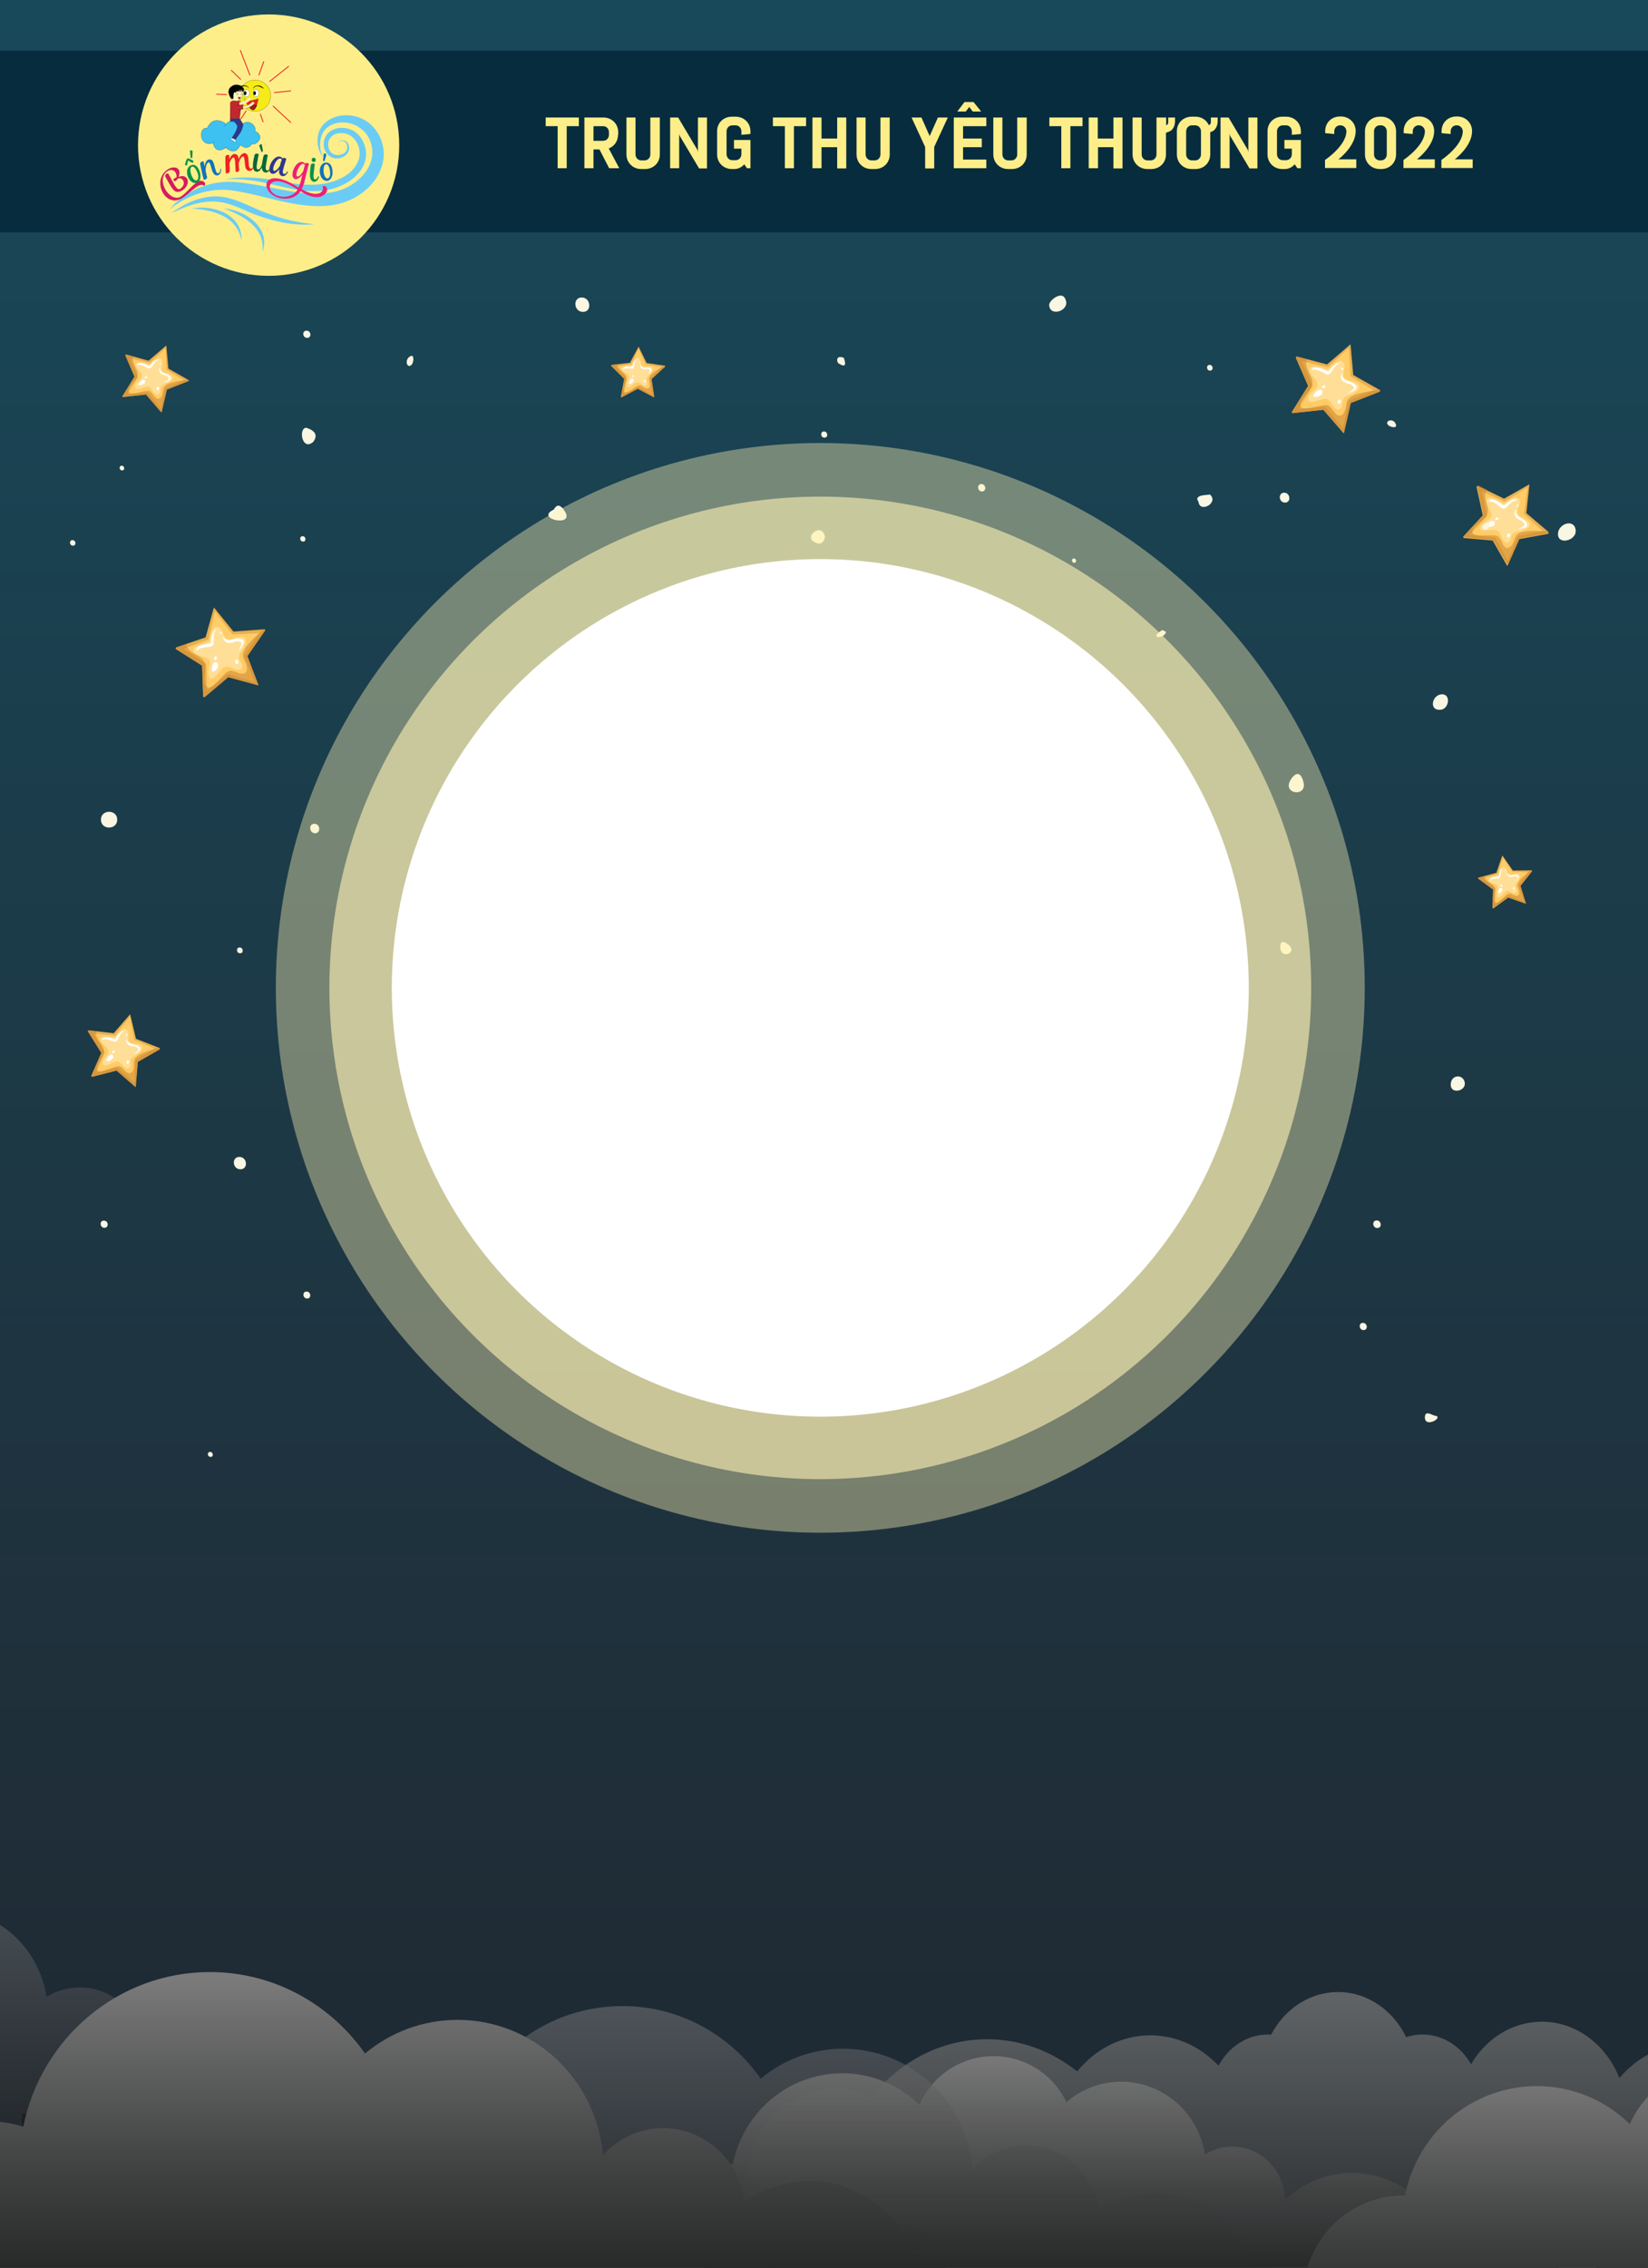 <?xml version="1.0" encoding="utf-8"?>
<!-- Generator: Adobe Illustrator 26.1.0, SVG Export Plug-In . SVG Version: 6.00 Build 0)  -->
<svg version="1.1" id="Layer_3" xmlns="http://www.w3.org/2000/svg" xmlns:xlink="http://www.w3.org/1999/xlink" x="0px" y="0px"
	 viewBox="0 0 800 1100" style="enable-background:new 0 0 800 1100;" xml:space="preserve">
<rect x="0" y="0" width="800" height="1100" fill="#333333" stroke="none"/>
<style type="text/css">
	.st0{clip-path:url(#SVGID_00000125596872556313372230000014750378553120094874_);}
	.st1{fill:url(#SVGID_00000183224791079631447340000011735222554699909037_);}
	.st2{fill:#885221;}
	.st3{fill:#FFDF97;}
	.st4{opacity:0.8;fill:#FFC75C;}
	.st5{opacity:0.5;fill:#C6812A;}
	.st6{fill:#FFFFFF;}
	.st7{fill:#F9F6E3;}
	.st8{opacity:0.4;fill:#FFF4B5;}
	.st9{opacity:0.6;fill:#FFF4B5;}
	.st10{opacity:0.7;fill:url(#SVGID_00000121252639587293090270000012397167134579398308_);}
	.st11{opacity:0.7;fill:url(#SVGID_00000007423517475140863300000005715147378775441323_);}
	.st12{opacity:0.5;fill:url(#SVGID_00000155841424599017912200000004687735879233957253_);}
	.st13{opacity:0.9;fill:url(#SVGID_00000170265593074902298040000008585939429797724343_);}
	.st14{opacity:0.5;fill:url(#SVGID_00000096770074729891662510000006689792537785904556_);}
	.st15{opacity:0.5;fill:url(#SVGID_00000018237316094587138060000009409188633020339877_);}
	.st16{opacity:0.9;fill:url(#SVGID_00000061435546231321716490000009886823067477709246_);}
	.st17{fill:url(#SVGID_00000061473387217064780220000005316692864839108239_);}
	.st18{fill:url(#SVGID_00000158024465947723653800000012792521988314119590_);}
	.st19{fill:url(#SVGID_00000040567091209085278970000000622364321920456351_);}
	.st20{fill:url(#SVGID_00000073001176079400594980000004621964619567841204_);}
	.st21{opacity:0.7;fill:url(#SVGID_00000063635727037916645190000008900678094565152191_);}
	.st22{fill:url(#SVGID_00000005224690585730381500000002724441465167940270_);}
	.st23{fill:#072C3D;}
	.st24{fill:#FEEE89;}
	.st25{fill:#6ACCF4;}
	.st26{fill:none;}
	.st27{fill:#D41C5C;}
	.st28{fill:#079247;}
	.st29{fill:#1172BA;}
	.st30{fill:#ED2224;}
	.st31{fill:#046937;}
	.st32{fill:#2E3690;}
	.st33{fill:#ED2079;}
	.st34{fill:#3CC1F0;stroke:#010101;stroke-width:7.186795e-02;stroke-miterlimit:10;}
	.st35{fill:#2E3690;stroke:#010101;stroke-width:7.186795e-02;stroke-linecap:round;stroke-miterlimit:10;}
	.st36{fill:#FFFFFF;stroke:#010101;stroke-width:7.186795e-02;stroke-miterlimit:10;}
	.st37{fill:#F6EB16;stroke:#010101;stroke-width:7.186795e-02;stroke-miterlimit:10;}
	.st38{fill:#010101;stroke:#010101;stroke-width:7.186795e-02;stroke-miterlimit:10;}
	.st39{fill:#ED2224;stroke:#010101;stroke-width:7.186795e-02;stroke-miterlimit:10;}
	.st40{fill:#F26E6B;stroke:#010101;stroke-width:7.186795e-02;stroke-miterlimit:10;}
	.st41{fill:none;stroke:#010101;stroke-width:7.186795e-02;stroke-miterlimit:10;}
	.st42{fill:none;stroke:#ED2224;stroke-width:0.431;stroke-linecap:round;stroke-miterlimit:10;}
	.st43{fill:#010101;}
	.st44{fill:#A11D21;stroke:#010101;stroke-width:0.144;stroke-miterlimit:10;}
	.st45{fill:#C1282D;stroke:#010101;stroke-width:7.186795e-02;stroke-linecap:round;stroke-miterlimit:10;}
	.st46{fill:#FFEAB5;stroke:#010101;stroke-width:7.186795e-02;stroke-miterlimit:10;}
	.st47{fill:#FDF7BC;stroke:#010101;stroke-width:7.186795e-02;stroke-linecap:round;stroke-miterlimit:10;}
	.st48{fill:#D42028;stroke:#010101;stroke-width:7.186795e-02;stroke-miterlimit:10;}
	.st49{fill:none;stroke:#010101;stroke-width:0.144;stroke-linecap:round;stroke-miterlimit:10;}
	.st50{fill:none;stroke:#FFEAB5;stroke-width:1.294;stroke-miterlimit:10;}
</style>
<g>
	<defs>
		<rect id="SVGID_1_" x="0" width="800" height="1100"/>
	</defs>
	<clipPath id="SVGID_00000132088314298569936230000002204266769285467832_">
		<use xlink:href="#SVGID_1_"  style="overflow:visible;"/>
	</clipPath>
	<g style="clip-path:url(#SVGID_00000132088314298569936230000002204266769285467832_);">
		
			<linearGradient id="SVGID_00000054259699583417379110000002889436035549535658_" gradientUnits="userSpaceOnUse" x1="400" y1="1100" x2="400" y2="-9.094947e-13">
			<stop  offset="0" style="stop-color:#1E2730"/>
			<stop  offset="0.261" style="stop-color:#1F303B"/>
			<stop  offset="1" style="stop-color:#18495A"/>
		</linearGradient>
		<rect x="0" style="fill:url(#SVGID_00000054259699583417379110000002889436035549535658_);" width="800" height="1100"/>
		<g>
			<g>
				<g>
					<g>
						<path class="st2" d="M77.5,508.8c0.1-0.2,0-0.4-0.2-0.5L66,503.9l-2.8-11.8c0,0,0,0,0,0c0,0,0,0-0.1,0l-7.9,9.1l-12-1.4
							c-0.1,0-0.2,0-0.3,0.1c-0.2,0.1-0.3,0.4-0.1,0.6l0,0l6.4,10.2l-4.8,11l0,0c0,0.1,0,0.2,0,0.3c0.1,0.2,0.3,0.3,0.5,0.3l11.7-3
							l9.1,7.9c0,0,0,0,0.1,0c0.1,0,0.1-0.1,0.1-0.1l1-12l10.5-6C77.4,508.9,77.5,508.9,77.5,508.8z"/>
						<path class="st3" d="M56.8,517.9L56.8,517.9l-10.2,2.4l4.2-9.6c0-0.1,0-0.3,0-0.4l-5.5-8.9l10.4,0.8l0,0c0.1,0,0.1,0,0.2-0.1
							l7.1-8.7l2.2,11c0,0.1,0.1,0.1,0.1,0.1l0,0l9.7,4.1l-9,5.4l0,0c-0.1,0-0.1,0.1-0.1,0.2l-0.7,11L57,518
							C56.9,517.9,56.9,517.9,56.8,517.9z"/>
					</g>
					<path class="st4" d="M77.3,508.3L66,503.9l-2.8-11.8c0,0,0,0,0,0c0,0,0,0-0.1,0l-7.9,9.1l-12-1.4c-0.1,0-0.2,0-0.3,0.1
						c-0.2,0.1-0.3,0.4-0.1,0.6l0,0l6.4,10.2l-4.8,11l0,0c0,0.1,0,0.2,0,0.3c0.1,0.2,0.3,0.3,0.5,0.3l11.7-3l9.1,7.9c0,0,0,0,0.1,0
						c0.1,0,0.1-0.1,0.1-0.1l1-12l10.5-6c0.1,0,0.1-0.1,0.2-0.2C77.6,508.6,77.5,508.3,77.3,508.3z M65.7,512
						c-0.5,0.3-1.3,0.6-1.7,1.1c-1,1.1-0.6,1.8-0.6,2.9c0,0.6,0,1.4-0.5,1.9c-0.7,0.8-1.4,0.5-2.2,0c-1.6-1.2-2.6-3.8-4.9-2.9
						c-1.5,0.5-2.9,1.5-4.4,1.8c-0.7,0.2-1.5-0.1-1.6-0.9c-0.2-1.3,0.8-2.4,1.6-3.4c1.1-1.4,2.1-2.7,0.3-4.4
						c-0.6-0.6-1.3-1.2-1.8-1.8c-0.6-0.7-1.7-1.8-1.1-2.8c1-1.7,5.6-0.3,7.2-0.3c0,0,0,0,0,0c1.1-1.3,3.4-5.2,5.4-3.8
						c1.4,0.9,0.8,3.2,0.9,4.6c0.2,2.8,3.2,2.1,5.2,2.8C71.1,508,67.9,510.8,65.7,512z"/>
					<path class="st5" d="M77.3,508.3l-0.3-0.1c-2,0.7-4.1,1.2-6.2,2c-1.6,0.6-3.5,1.4-4.7,2.6c-1.3,1.3-1.1,2.4-1.1,4.1
						c0,1.8-0.9,4.8-3.4,3.3c-1.3-0.8-2.5-3.2-4.3-3c-1.4,0.2-2.8,0.8-4.1,1.2c-0.9,0.3-5.2,2.3-6,0.7c-0.9-1.8,1.6-5.1,2.4-6.5
						c1.1-2.1,1.3-3.6-0.2-5.7c-0.9-1.3-1.9-2.6-2.4-4.1c-0.3-0.9-0.4-1.8-0.1-2.5l-3.8-0.4c-0.1,0-0.2,0-0.3,0.1
						c-0.2,0.1-0.3,0.4-0.1,0.6l0,0l6.4,10.2l-4.8,11l0,0c0,0.1,0,0.2,0,0.3c0.1,0.2,0.3,0.3,0.5,0.3l11.7-3l9.1,7.9c0,0,0,0,0.1,0
						c0.1,0,0.1-0.1,0.1-0.1l1-12l10.5-6c0.1,0,0.1-0.1,0.2-0.2C77.6,508.6,77.5,508.3,77.3,508.3z"/>
					<path class="st6" d="M60.2,500c-1.2,0-2.1,1-2.8,1.9c-0.4,0.5-0.7,1-1,1.6c-0.1,0.2-0.3,0.4-0.4,0.7c0,0,0,0,0,0
						c-1.3-0.4-2.6-1-4-1c-0.9,0-2.2,0.1-2.5,1.1c0,0.1,0.1,0.1,0.1,0.1c2.1-0.9,4.1,0.5,6.2,0.9c0.2,0.1,0.4,0,0.5-0.2c0,0,0,0,0,0
						c0.8,0,1.2-1.6,1.5-2.2c0.6-1.1,1.2-2.3,2.4-2.8C60.3,500.1,60.3,500,60.2,500z"/>
					<path class="st6" d="M68,508.5c0-0.2-0.2-0.4-0.3-0.5c-0.3-0.5-1-0.9-1.5-1c-0.2-0.1-0.4-0.1-0.7-0.2c-0.6-0.2-1.3-0.3-1.9-0.5
						c-1.3-0.4-2-1.1-2.1-2.5c0-0.1-0.1-0.1-0.1,0c-0.3,1,0,2.1,0.7,2.8c0,0,0,0.1,0.1,0.1c0,0,0,0,0.1,0c0.4,0.4,1,0.5,1.6,0.7
						c0.4,0.1,0.7,0.1,1.1,0.1c0.2,0,0.4,0.1,0.6,0.1c0.3,0.1,0.5,0.3,0.8,0.4c0,0,0,0,0,0c0,0.1,0,0.1,0.1,0.2
						c0.2,0.2,0.6,0.3,0.7,0.6c0,0.3-0.3,0.7-0.4,0.9c-0.2,0.3-0.6,0.6-0.9,0.9c-0.3,0.2-0.5,0.5-0.8,0.6c0,0,0,0.1,0,0.1
						c0.9-0.4,1.8-0.8,2.5-1.5C67.9,509.5,68.1,509,68,508.5z"/>
					<path class="st6" d="M54.8,512c-0.4-0.7-1-0.5-1.5-0.1c-0.3,0.1-0.6,0.5-0.8,0.8c-0.3,0.4-0.6,0.9-0.8,1.4
						c-0.1,0.3,0,0.5,0.3,0.6c0.7,0.2,1.6-0.2,2.1-0.6C54.8,513.5,55.2,512.8,54.8,512z"/>
					<path class="st6" d="M55.4,509.6c-0.1,0-0.3,0-0.4,0c-0.2,0-0.3,0.2-0.4,0.4c-0.1,0.1-0.2,0.2-0.2,0.4
						c-0.1,0.3,0.3,0.5,0.5,0.4c0.4-0.1,0.5-0.3,0.7-0.5C55.9,510.1,55.7,509.7,55.4,509.6z"/>
					<path class="st6" d="M62.6,514.7c0-0.2-0.1-0.3-0.3-0.3c-0.1,0-0.1,0-0.2,0c-0.1,0-0.3,0-0.4,0.1c-0.2,0.3-0.3,0.7-0.2,1
						c0,0.3,0.1,0.6,0.4,0.6C62.6,516.1,62.7,515.2,62.6,514.7z"/>
					<path class="st6" d="M61.4,501.7c-0.5,0-0.4,0.8,0.1,0.8C61.9,502.5,61.9,501.7,61.4,501.7z"/>
				</g>
				<g>
					<g>
						<path class="st2" d="M670,189.9c0.1-0.2,0.1-0.5-0.2-0.7l-12.9-7.3l-1.3-14.8c0,0,0,0,0,0c0,0-0.1,0-0.1,0l-11.3,9.7
							l-14.4-3.8c-0.1,0-0.2,0-0.4,0c-0.3,0.1-0.4,0.4-0.3,0.7l0,0l5.9,13.5l-7.8,12.5l0,0c-0.1,0.1-0.1,0.2-0.1,0.3
							c0,0.3,0.3,0.5,0.5,0.4l14.8-1.6l9.7,11.2c0,0,0,0,0.1,0.1c0.1,0,0.2,0,0.2-0.1l3.3-14.5l13.8-5.4
							C669.8,190,669.9,190,670,189.9z"/>
						<path class="st3" d="M643.2,197.3L643.2,197.3l-12.9,1.1l6.8-11c0.1-0.1,0.1-0.3,0-0.4l-5.1-11.8l12.5,2.9l0,0
							c0.1,0,0.2,0,0.2-0.1l10.1-9.3l0.8,13.7c0,0.1,0,0.2,0.1,0.2l0,0l11.1,6.7l-11.9,5l0,0c-0.1,0-0.2,0.1-0.2,0.2l-2.8,13.2
							l-8.6-10.4C643.4,197.3,643.3,197.3,643.2,197.3z"/>
					</g>
					<path class="st4" d="M669.8,189.2l-12.9-7.3l-1.3-14.8c0,0,0,0,0,0c0,0-0.1,0-0.1,0l-11.3,9.7l-14.4-3.8c-0.1,0-0.2,0-0.4,0
						c-0.3,0.1-0.4,0.4-0.3,0.7l0,0l5.9,13.5l-7.8,12.5l0,0c-0.1,0.1-0.1,0.2-0.1,0.3c0,0.3,0.3,0.5,0.5,0.4l14.8-1.6l9.7,11.2
						c0,0,0,0,0.1,0.1c0.1,0,0.2,0,0.2-0.1l3.3-14.5l13.8-5.4c0.1,0,0.2-0.1,0.2-0.2C670.1,189.6,670,189.3,669.8,189.2z
						 M655.1,191.7c-0.7,0.3-1.7,0.5-2.2,1c-1.4,1.2-1,2.1-1.3,3.4c-0.1,0.8-0.3,1.7-0.9,2.2c-1,0.8-1.9,0.4-2.7-0.4
						c-1.7-1.7-2.4-5-5.5-4.4c-1.9,0.4-3.7,1.3-5.7,1.4c-0.9,0.1-1.8-0.4-1.8-1.4c0-1.6,1.4-2.8,2.5-3.8c1.6-1.5,3-2.9,1.2-5.2
						c-0.6-0.8-1.3-1.7-1.9-2.5c-0.6-0.9-1.8-2.5-0.9-3.6c1.5-1.9,6.8,0.7,8.8,0.9c0,0,0,0,0,0c1.6-1.4,5-5.7,7.2-3.7
						c1.5,1.4,0.4,4.1,0.3,5.7c-0.2,3.4,3.5,3.1,5.8,4.3C662.4,187.8,657.9,190.6,655.1,191.7z"/>
					<path class="st5" d="M669.8,189.2l-0.4-0.2c-2.6,0.5-5.3,0.8-7.8,1.4c-2.1,0.5-4.4,1-6.2,2.3c-1.7,1.3-1.8,2.8-2.1,4.8
						c-0.3,2.2-1.9,5.7-4.7,3.4c-1.5-1.2-2.5-4.3-4.6-4.4c-1.7-0.1-3.5,0.5-5.2,0.8c-1.2,0.2-6.8,1.9-7.4-0.2
						c-0.8-2.4,2.9-5.9,4.1-7.5c1.8-2.3,2.2-4.2,0.8-7c-0.8-1.7-1.8-3.4-2.1-5.4c-0.2-1.1-0.1-2.3,0.3-3l-4.6-1.2
						c-0.1,0-0.2,0-0.4,0c-0.3,0.1-0.4,0.4-0.3,0.7l0,0l5.9,13.5l-7.8,12.5l0,0c-0.1,0.1-0.1,0.2-0.1,0.3c0,0.3,0.3,0.5,0.5,0.4
						l14.8-1.6l9.7,11.2c0,0,0,0,0.1,0.1c0.1,0,0.2,0,0.2-0.1l3.3-14.5l13.8-5.4c0.1,0,0.2-0.1,0.2-0.2
						C670.1,189.6,670,189.3,669.8,189.2z"/>
					<path class="st6" d="M650.5,176.1c-1.5-0.2-2.7,0.9-3.7,1.8c-0.5,0.5-1,1.1-1.5,1.7c-0.2,0.2-0.4,0.5-0.6,0.7c0,0,0,0,0,0
						c-1.5-0.7-3-1.7-4.7-1.9c-1.1-0.2-2.7-0.2-3.2,0.9c0,0.1,0.1,0.2,0.1,0.1c2.7-0.7,4.9,1.3,7.3,2.2c0.3,0.1,0.5,0,0.7-0.1
						c0,0,0,0,0,0c0.9,0.2,1.8-1.8,2.2-2.4c0.9-1.3,1.9-2.5,3.4-3C650.6,176.3,650.6,176.1,650.5,176.1z"/>
					<path class="st6" d="M658.5,187.9c0-0.2-0.1-0.5-0.3-0.7c-0.3-0.7-1-1.2-1.6-1.5c-0.3-0.1-0.5-0.2-0.8-0.3
						c-0.7-0.3-1.5-0.6-2.2-0.9c-1.5-0.7-2.3-1.7-2.2-3.4c0-0.1-0.1-0.1-0.2,0c-0.5,1.2-0.4,2.5,0.4,3.5c0,0.1,0,0.1,0.1,0.1
						c0,0,0.1,0,0.1,0c0.5,0.5,1.2,0.8,1.8,1.1c0.4,0.2,0.9,0.3,1.3,0.4c0.2,0.1,0.5,0.1,0.7,0.2c0.3,0.2,0.6,0.4,0.9,0.6
						c0,0,0,0,0,0c0,0.1,0,0.1,0.1,0.2c0.2,0.3,0.7,0.5,0.7,0.9c0,0.3-0.5,0.7-0.7,1c-0.3,0.4-0.8,0.6-1.3,0.9
						c-0.4,0.2-0.7,0.5-1.1,0.6c-0.1,0,0,0.1,0,0.1c1.1-0.3,2.3-0.6,3.3-1.3C658.1,189,658.5,188.5,658.5,187.9z"/>
					<path class="st6" d="M641.8,189.7c-0.3-0.9-1.2-0.7-1.8-0.4c-0.4,0.1-0.8,0.5-1.2,0.8c-0.5,0.4-0.9,1-1.2,1.5
						c-0.2,0.3-0.1,0.7,0.3,0.8c0.8,0.4,1.9,0,2.7-0.4C641.5,191.6,642.2,190.8,641.8,189.7z"/>
					<path class="st6" d="M643,187c-0.2,0-0.3-0.1-0.5-0.1c-0.3,0-0.4,0.2-0.5,0.4c-0.1,0.1-0.2,0.2-0.3,0.4
						c-0.2,0.4,0.2,0.7,0.6,0.6c0.5,0,0.6-0.2,1-0.5C643.5,187.7,643.4,187.1,643,187z"/>
					<path class="st6" d="M650.9,194.4c0-0.2-0.1-0.4-0.3-0.5c-0.1,0-0.2-0.1-0.2-0.1c-0.2-0.1-0.4,0-0.5,0.1
						c-0.3,0.3-0.5,0.7-0.5,1.1c-0.1,0.4,0,0.7,0.4,0.8C650.6,196.1,650.9,195,650.9,194.4z"/>
					<path class="st6" d="M651.6,178.4c-0.6-0.1-0.7,0.9-0.1,1C652.2,179.5,652.2,178.5,651.6,178.4z"/>
				</g>
				<g>
					<g>
						<path class="st2" d="M751.7,258.7c0.2-0.2,0.1-0.5,0-0.7l-10.7-9.1l1.5-13.9c0,0,0,0,0,0c0,0,0,0-0.1,0l-12.2,6.9l-12.6-6.1
							c-0.1,0-0.2-0.1-0.3,0c-0.3,0.1-0.5,0.3-0.4,0.6l0,0l3,13.6l-9.4,10.2l0,0c-0.1,0.1-0.1,0.2-0.1,0.3c0,0.3,0.2,0.5,0.4,0.5
							l13.9,1.2l6.9,12.1c0,0,0,0.1,0.1,0.1c0.1,0,0.2,0,0.2-0.1l5.7-12.8l13.8-2.5C751.5,258.8,751.6,258.8,751.7,258.7z"/>
						<path class="st3" d="M725.5,260.7L725.5,260.7l-12.1-1.3l8.3-8.9c0.1-0.1,0.1-0.3,0.1-0.4l-2.6-11.8l11.1,4.9l0,0
							c0.1,0,0.2,0,0.2,0l11-6.8l-1.7,12.8c0,0.1,0,0.2,0.1,0.2l0,0l9,8.2l-11.9,2.5l0,0c-0.1,0-0.2,0.1-0.2,0.2l-4.9,11.8
							l-6.1-11.2C725.7,260.8,725.6,260.8,725.5,260.7z"/>
					</g>
					<path class="st4" d="M751.6,258l-10.7-9.1l1.5-13.9c0,0,0,0,0,0c0,0,0,0-0.1,0l-12.2,6.9l-12.6-6.1c-0.1,0-0.2-0.1-0.3,0
						c-0.3,0.1-0.5,0.3-0.4,0.6l0,0l3,13.6l-9.4,10.2l0,0c-0.1,0.1-0.1,0.2-0.1,0.3c0,0.3,0.2,0.5,0.4,0.5l13.9,1.2l6.9,12.1
						c0,0,0,0.1,0.1,0.1c0.1,0,0.2,0,0.2-0.1l5.7-12.8l13.8-2.5c0.1,0,0.2-0.1,0.3-0.2C751.8,258.5,751.8,258.2,751.6,258z
						 M737.6,257.7c-0.7,0.1-1.6,0.2-2.3,0.5c-1.5,0.8-1.3,1.7-1.8,3c-0.3,0.7-0.6,1.5-1.3,1.9c-1.1,0.6-1.8,0-2.4-0.9
						c-1.3-1.9-1.4-5.1-4.3-5.1c-1.9,0-3.7,0.5-5.5,0.3c-0.8-0.1-1.6-0.7-1.4-1.6c0.3-1.5,1.8-2.3,3-3.1c1.8-1.1,3.3-2.1,2-4.6
						c-0.5-0.9-0.9-1.8-1.3-2.7c-0.4-1-1.2-2.6-0.2-3.5c1.8-1.5,6.2,1.9,8,2.4c0,0,0,0,0,0c1.7-1,5.7-4.4,7.3-2.1
						c1.2,1.5-0.4,3.8-0.7,5.3c-0.8,3.1,2.7,3.5,4.6,5C745,255.4,740.3,257.2,737.6,257.7z"/>
					<path class="st5" d="M751.6,258l-0.3-0.3c-2.5,0-5-0.2-7.5-0.2c-2,0.1-4.3,0.2-6.1,1c-1.8,0.9-2.2,2.2-2.8,4
						c-0.7,2-2.8,4.9-4.9,2.3c-1.1-1.4-1.6-4.5-3.5-4.9c-1.6-0.4-3.3-0.2-4.9-0.2c-1.2,0-6.6,0.5-6.8-1.5c-0.3-2.3,3.7-4.9,5.2-6.2
						c2-1.8,2.8-3.5,2-6.3c-0.5-1.8-1.1-3.5-1-5.4c0-1.1,0.3-2.1,0.8-2.8l-4-2c-0.1,0-0.2-0.1-0.3,0c-0.3,0.1-0.5,0.3-0.4,0.6l0,0
						l3,13.6l-9.4,10.2l0,0c-0.1,0.1-0.1,0.2-0.1,0.3c0,0.3,0.2,0.5,0.4,0.5l13.9,1.2l6.9,12.1c0,0,0,0.1,0.1,0.1
						c0.1,0,0.2,0,0.2-0.1l5.7-12.8l13.8-2.5c0.1,0,0.2-0.1,0.3-0.2C751.8,258.5,751.8,258.2,751.6,258z"/>
					<path class="st6" d="M736.1,242.4c-1.3-0.5-2.7,0.3-3.7,1c-0.6,0.4-1.2,0.9-1.7,1.3c-0.2,0.2-0.5,0.3-0.7,0.6c0,0,0,0,0,0
						c-1.3-0.9-2.5-2.1-4-2.6c-1-0.3-2.5-0.7-3.2,0.3c0,0.1,0,0.2,0.1,0.2c2.6-0.2,4.3,2.1,6.4,3.4c0.3,0.1,0.5,0.1,0.7,0
						c0,0,0,0,0,0c0.8,0.3,2-1.3,2.5-1.8c1-1,2.2-2,3.7-2.1C736.2,242.6,736.2,242.5,736.1,242.4z"/>
					<path class="st6" d="M741.3,254.8c0-0.2,0-0.5-0.1-0.7c-0.2-0.7-0.7-1.3-1.2-1.7c-0.2-0.2-0.4-0.3-0.7-0.4
						c-0.6-0.5-1.3-0.8-1.9-1.3c-1.2-0.9-1.8-2-1.4-3.5c0-0.1-0.1-0.1-0.2-0.1c-0.7,1-0.8,2.2-0.2,3.3c0,0,0,0.1,0,0.1
						c0,0,0,0,0.1,0.1c0.3,0.6,0.9,1,1.5,1.3c0.4,0.3,0.8,0.4,1.2,0.6c0.2,0.1,0.4,0.2,0.6,0.3c0.2,0.2,0.5,0.5,0.7,0.7c0,0,0,0,0,0
						c0,0.1,0,0.1,0,0.2c0.1,0.3,0.6,0.6,0.5,0.9c-0.1,0.3-0.6,0.6-0.8,0.8c-0.4,0.3-0.9,0.4-1.3,0.6c-0.4,0.1-0.7,0.3-1.1,0.4
						c0,0-0.1,0.1,0,0.1c1.1-0.1,2.3-0.1,3.3-0.6C740.8,255.8,741.3,255.4,741.3,254.8z"/>
					<path class="st6" d="M725.6,253.5c-0.2-0.9-1-0.9-1.6-0.7c-0.4,0-0.9,0.3-1.2,0.5c-0.5,0.3-1,0.7-1.4,1.2
						c-0.2,0.3-0.2,0.6,0.1,0.8c0.7,0.5,1.8,0.3,2.6,0.1C725,255.2,725.8,254.5,725.6,253.5z"/>
					<path class="st6" d="M727.2,251.2c-0.1-0.1-0.3-0.1-0.4-0.2c-0.2,0-0.4,0.1-0.5,0.3c-0.1,0.1-0.3,0.2-0.4,0.3
						c-0.2,0.3,0.1,0.7,0.4,0.7c0.4,0,0.6-0.1,1-0.3C727.5,251.9,727.5,251.3,727.2,251.2z"/>
					<path class="st6" d="M733.1,259.4c0-0.2,0-0.4-0.2-0.5c-0.1,0-0.1-0.1-0.2-0.1c-0.1-0.1-0.3-0.1-0.5,0c-0.3,0.2-0.6,0.6-0.6,1
						c-0.1,0.3-0.1,0.6,0.3,0.8C732.6,260.9,733,260,733.1,259.4z"/>
					<path class="st6" d="M736.7,244.8c-0.6-0.2-0.8,0.7-0.2,0.9C737,245.9,737.3,245,736.7,244.8z"/>
				</g>
				<g>
					<g>
						<path class="st2" d="M128.8,305.7c0-0.3-0.3-0.5-0.5-0.5l-14.9,1.1l-9.4-11.6c0,0,0,0,0,0c0,0-0.1,0-0.1,0l-4,14.4L85.7,314
							c-0.1,0-0.2,0.1-0.3,0.2c-0.2,0.3-0.1,0.6,0.2,0.8l0,0l12.5,7.9l0.5,14.8v0c0,0.1,0,0.2,0.1,0.3c0.2,0.2,0.5,0.2,0.7,0.1
							l11.4-9.6l14.4,3.9c0,0,0.1,0,0.1,0c0.1,0,0.1-0.1,0.1-0.2l-5.3-13.9l8.5-12.3C128.7,305.9,128.8,305.8,128.8,305.7z"/>
						<path class="st3" d="M110.6,327L110.6,327l-10.1,8.2l-0.4-13c0-0.2-0.1-0.3-0.2-0.4l-10.9-7l12-4.6l0,0c0.1,0,0.1-0.1,0.2-0.2
							l3.2-13.4l8.3,11c0,0.1,0.1,0.1,0.2,0.1l0,0l13-0.6l-7.2,10.9l0,0c-0.1,0.1-0.1,0.2,0,0.3l5.1,12.6l-13-3.9
							C110.7,326.9,110.6,326.9,110.6,327z"/>
					</g>
					<path class="st4" d="M128.2,305.3l-14.9,1.1l-9.4-11.6c0,0,0,0,0,0c0,0-0.1,0-0.1,0l-4,14.4L85.7,314c-0.1,0-0.2,0.1-0.3,0.2
						c-0.2,0.3-0.1,0.6,0.2,0.8l0,0l12.5,7.9l0.5,14.8v0c0,0.1,0,0.2,0.1,0.3c0.2,0.2,0.5,0.2,0.7,0.1l11.4-9.6l14.4,3.9
						c0,0,0.1,0,0.1,0c0.1,0,0.1-0.1,0.1-0.2l-5.3-13.9l8.5-12.3c0.1-0.1,0.1-0.2,0.1-0.3C128.7,305.4,128.5,305.2,128.2,305.3z
						 M117.4,315.6c-0.4,0.6-1.1,1.4-1.3,2.1c-0.5,1.7,0.3,2.3,0.9,3.6c0.3,0.7,0.7,1.6,0.5,2.4c-0.4,1.2-1.3,1.4-2.5,1.2
						c-2.4-0.5-4.8-2.8-7.1-0.6c-1.4,1.4-2.4,3.2-4,4.4c-0.7,0.5-1.7,0.7-2.2-0.2c-0.9-1.4-0.4-3.1-0.1-4.6c0.5-2.2,0.9-4.1-2-5
						c-1-0.3-2.1-0.6-3-1c-1.1-0.4-2.9-1.1-2.8-2.5c0.2-2.5,6.1-3.3,7.8-4.2c0,0,0,0,0,0c0.6-2,1-7.6,3.9-7.1c2,0.3,2.6,3.2,3.5,4.6
						c1.7,2.9,4.7,0.6,7.2,0.3C121.3,308.2,119.1,313.1,117.4,315.6z"/>
					<path class="st5" d="M128.2,305.3l-0.4,0c-1.9,1.9-4,3.6-5.8,5.5c-1.5,1.6-3.1,3.4-3.8,5.4c-0.7,2.1,0,3.3,0.9,5.2
						c1,2,1.6,5.8-2,5.4c-1.9-0.2-4.5-2.2-6.4-1.1c-1.5,0.9-2.7,2.3-3.9,3.6c-0.9,0.9-4.6,5.3-6.3,4c-2-1.6-0.9-6.5-0.8-8.6
						c0.2-2.9-0.5-4.7-3.2-6.3c-1.7-1-3.5-1.8-4.8-3.3c-0.8-0.8-1.4-1.8-1.5-2.7l-4.5,1.6c-0.1,0-0.2,0.1-0.3,0.2
						c-0.2,0.3-0.1,0.6,0.2,0.8l0,0l12.5,7.9l0.5,14.8v0c0,0.1,0,0.2,0.1,0.3c0.2,0.2,0.5,0.2,0.7,0.1l11.4-9.6l14.4,3.9
						c0,0,0.1,0,0.1,0c0.1,0,0.1-0.1,0.1-0.2l-5.3-13.9l8.5-12.3c0.1-0.1,0.1-0.2,0.1-0.3C128.7,305.4,128.5,305.2,128.2,305.3z"/>
					<path class="st6" d="M104.8,305.2c-1.4,0.6-1.8,2.3-2,3.6c-0.1,0.7-0.2,1.5-0.3,2.3c0,0.3-0.1,0.6-0.1,1c0,0,0,0,0,0
						c-1.6,0.3-3.4,0.3-5,1c-1,0.5-2.4,1.3-2.2,2.6c0,0.1,0.1,0.1,0.2,0.1c1.8-2.1,4.8-1.6,7.3-2.3c0.3-0.1,0.4-0.3,0.5-0.5
						c0,0,0,0,0,0c0.8-0.4,0.5-2.5,0.5-3.2c0-1.5,0.1-3.2,1.2-4.4C104.9,305.2,104.9,305.1,104.8,305.2z"/>
					<path class="st6" d="M118,310.5c-0.2-0.2-0.4-0.3-0.6-0.4c-0.6-0.4-1.6-0.4-2.2-0.3c-0.3,0-0.6,0.1-0.8,0.2
						c-0.8,0.1-1.6,0.3-2.4,0.5c-1.6,0.2-2.8-0.1-3.7-1.6c-0.1-0.1-0.2,0-0.2,0.1c0.3,1.3,1.1,2.3,2.3,2.7c0,0.1,0.1,0.1,0.1,0.1
						c0,0,0.1,0,0.1,0c0.7,0.2,1.4,0,2.1-0.1c0.5-0.1,0.9-0.3,1.3-0.4c0.2-0.1,0.5-0.2,0.7-0.2c0.4,0,0.7,0,1.1,0c0,0,0,0,0,0
						c0,0.1,0.1,0.1,0.2,0.1c0.3,0.1,0.9,0,1.1,0.3c0.2,0.3,0,0.9,0,1.2c-0.1,0.5-0.3,1-0.6,1.5c-0.2,0.4-0.3,0.8-0.5,1.1
						c0,0,0,0.1,0.1,0.1c0.8-0.9,1.6-1.8,2-3C118.4,311.7,118.4,311,118,310.5z"/>
					<path class="st6" d="M105.2,321.4c-0.8-0.5-1.4,0-1.7,0.7c-0.3,0.3-0.4,0.9-0.5,1.3c-0.2,0.6-0.2,1.3-0.1,1.9
						c0,0.4,0.3,0.6,0.7,0.5c0.9-0.2,1.6-1.1,2-1.8C106,323.2,106.1,322,105.2,321.4z"/>
					<path class="st6" d="M104.6,318.5c-0.2,0.1-0.3,0.1-0.4,0.2c-0.2,0.2-0.3,0.4-0.2,0.6c-0.1,0.2-0.1,0.3,0,0.6
						c0.1,0.4,0.6,0.4,0.8,0.2c0.4-0.3,0.4-0.6,0.5-1C105.4,318.8,105,318.3,104.6,318.5z"/>
					<path class="st6" d="M115.3,320.2c-0.1-0.2-0.3-0.3-0.5-0.2c-0.1,0-0.2,0-0.2,0.1c-0.2,0-0.3,0.2-0.4,0.4
						c-0.1,0.4,0,0.9,0.2,1.2c0.1,0.3,0.4,0.6,0.8,0.4C116,321.8,115.7,320.7,115.3,320.2z"/>
					<path class="st6" d="M107,306.5c-0.6,0.3-0.1,1.1,0.5,0.9C108.1,307.1,107.6,306.2,107,306.5z"/>
				</g>
				<g>
					<g>
						<path class="st2" d="M322.9,177.7c0-0.2-0.1-0.3-0.2-0.3l-8.8-1.3l-3.9-7.9c0,0,0,0,0,0c0,0,0,0,0,0l-4.2,7.8l-8.8,1
							c-0.1,0-0.1,0-0.2,0.1c-0.1,0.1-0.1,0.3,0,0.5l0,0l6.2,6.2l-1.6,8.6l0,0c0,0.1,0,0.1,0,0.2c0.1,0.1,0.3,0.2,0.4,0.1l7.8-4.1
							l7.8,4.1c0,0,0,0,0.1,0c0.1,0,0.1-0.1,0.1-0.1l-1.3-8.7l6.5-6C322.9,177.9,322.9,177.8,322.9,177.7z"/>
						<path class="st3" d="M309.7,187.7L309.7,187.7l-6.9,3.4l1.4-7.6c0-0.1,0-0.2-0.1-0.3l-5.4-5.4l7.6-1.1l0,0
							c0.1,0,0.1,0,0.1-0.1l3.6-7.3l3.4,7.4c0,0,0.1,0.1,0.1,0.1l0,0l7.6,1.3l-5.5,5.4l0,0c0,0-0.1,0.1-0.1,0.2l1.3,7.9l-7-3.9
							C309.8,187.7,309.7,187.6,309.7,187.7z"/>
					</g>
					<path class="st4" d="M322.7,177.4l-8.8-1.3l-3.9-7.9c0,0,0,0,0,0c0,0,0,0,0,0l-4.2,7.8l-8.8,1c-0.1,0-0.1,0-0.2,0.1
						c-0.1,0.1-0.1,0.3,0,0.5l0,0l6.2,6.2l-1.6,8.6l0,0c0,0.1,0,0.1,0,0.2c0.1,0.1,0.3,0.2,0.4,0.1l7.8-4.1l7.8,4.1c0,0,0,0,0.1,0
						c0.1,0,0.1-0.1,0.1-0.1l-1.3-8.7l6.5-6c0,0,0.1-0.1,0.1-0.2C323,177.6,322.8,177.4,322.7,177.4z M315.1,182
						c-0.3,0.3-0.8,0.7-1,1.1c-0.5,0.9-0.1,1.4,0,2.2c0.1,0.5,0.2,1,0,1.4c-0.4,0.7-0.9,0.6-1.6,0.3c-1.3-0.6-2.4-2.2-4-1.3
						c-1,0.6-1.8,1.5-2.9,2c-0.5,0.2-1.1,0.2-1.3-0.4c-0.3-0.9,0.2-1.9,0.6-2.7c0.6-1.2,1-2.3-0.5-3.2c-0.5-0.3-1.1-0.6-1.6-1
						c-0.6-0.4-1.5-1-1.3-1.8c0.4-1.4,3.9-1.1,5.1-1.4c0,0,0,0,0,0c0.6-1.1,1.5-4.2,3.2-3.6c1.1,0.4,1.1,2.2,1.4,3.1
						c0.6,1.9,2.6,1,4.1,1.1C318.3,178.2,316.4,180.8,315.1,182z"/>
					<path class="st5" d="M322.7,177.4l-0.3,0c-1.3,0.8-2.7,1.6-4,2.4c-1,0.7-2.2,1.5-2.9,2.6c-0.7,1.1-0.4,1.9-0.1,3.1
						c0.3,1.3,0.2,3.6-1.9,2.9c-1.1-0.4-2.3-1.9-3.5-1.4c-1,0.3-1.8,1-2.7,1.6c-0.6,0.4-3.3,2.5-4.2,1.5c-0.9-1.2,0.3-3.9,0.7-5.1
						c0.5-1.7,0.3-2.8-1.1-4.1c-0.8-0.8-1.8-1.5-2.4-2.5c-0.3-0.6-0.6-1.2-0.5-1.7L297,177c-0.1,0-0.1,0-0.2,0.1
						c-0.1,0.1-0.1,0.3,0,0.5l0,0l6.2,6.2l-1.6,8.6l0,0c0,0.1,0,0.1,0,0.2c0.1,0.1,0.3,0.2,0.4,0.1l7.8-4.1l7.8,4.1c0,0,0,0,0.1,0
						c0.1,0,0.1-0.1,0.1-0.1l-1.3-8.7l6.5-6c0,0,0.1-0.1,0.1-0.2C323,177.6,322.8,177.4,322.7,177.4z"/>
					<path class="st6" d="M309.2,174.3c-0.9,0.2-1.3,1.1-1.6,1.8c-0.2,0.4-0.3,0.8-0.5,1.3c-0.1,0.2-0.1,0.4-0.2,0.5c0,0,0,0,0,0
						c-1,0-2-0.3-3,0c-0.6,0.1-1.6,0.5-1.6,1.2c0,0.1,0.1,0.1,0.1,0.1c1.3-1,3-0.3,4.5-0.4c0.2,0,0.3-0.1,0.4-0.2c0,0,0,0,0,0
						c0.5-0.1,0.6-1.4,0.7-1.8C308.2,175.9,308.4,175,309.2,174.3C309.2,174.4,309.2,174.3,309.2,174.3z"/>
					<path class="st6" d="M316.1,179.1c-0.1-0.1-0.2-0.2-0.3-0.3c-0.3-0.3-0.8-0.5-1.2-0.5c-0.2,0-0.3,0-0.5,0c-0.5,0-1,0-1.4,0
						c-1-0.1-1.6-0.4-1.9-1.4c0-0.1-0.1,0-0.1,0c0,0.8,0.3,1.5,1,1.9c0,0,0,0.1,0.1,0.1c0,0,0,0,0.1,0c0.4,0.2,0.8,0.2,1.2,0.2
						c0.3,0,0.6,0,0.8-0.1c0.1,0,0.3,0,0.4,0c0.2,0,0.4,0.1,0.6,0.1c0,0,0,0,0,0c0,0,0,0.1,0.1,0.1c0.2,0.1,0.5,0.1,0.6,0.3
						c0.1,0.2-0.1,0.5-0.2,0.7c-0.1,0.3-0.3,0.5-0.5,0.8c-0.2,0.2-0.3,0.4-0.5,0.6c0,0,0,0.1,0,0c0.6-0.4,1.2-0.8,1.6-1.4
						C316.2,179.9,316.3,179.5,316.1,179.1z"/>
					<path class="st6" d="M307.3,183.8c-0.4-0.4-0.8-0.2-1.1,0.2c-0.2,0.2-0.4,0.5-0.5,0.7c-0.2,0.3-0.3,0.7-0.3,1.1
						c0,0.2,0.1,0.4,0.3,0.4c0.5,0,1.1-0.4,1.4-0.8C307.5,184.9,307.7,184.3,307.3,183.8z"/>
					<path class="st6" d="M307.4,182c-0.1,0-0.2,0-0.3,0.1c-0.1,0.1-0.2,0.2-0.2,0.3c-0.1,0.1-0.1,0.2-0.1,0.3
						c0,0.2,0.3,0.3,0.4,0.2c0.2-0.1,0.3-0.3,0.4-0.5C307.8,182.3,307.6,182,307.4,182z"/>
					<path class="st6" d="M313.3,184.4c0-0.1-0.1-0.2-0.3-0.2c0,0-0.1,0-0.1,0c-0.1,0-0.2,0.1-0.3,0.2c-0.1,0.2-0.1,0.5,0,0.7
						c0,0.2,0.1,0.4,0.4,0.3C313.5,185.4,313.5,184.7,313.3,184.4z"/>
					<path class="st6" d="M310.3,175.4c-0.4,0.1-0.2,0.6,0.2,0.6C310.8,175.9,310.6,175.3,310.3,175.4z"/>
				</g>
				<g>
					<g>
						<path class="st2" d="M743.6,422.5c0-0.2-0.1-0.3-0.3-0.3l-8.9,0.1l-5.1-7.3c0,0,0,0,0,0c0,0,0,0,0,0l-2.9,8.4l-8.6,2.3
							c-0.1,0-0.1,0.1-0.2,0.1c-0.1,0.1-0.1,0.3,0.1,0.5l0,0l7.1,5.2l-0.3,8.8l0,0c0,0.1,0,0.1,0.1,0.2c0.1,0.1,0.3,0.2,0.4,0.1
							l7.1-5.2l8.4,2.9c0,0,0,0,0.1,0c0.1,0,0.1-0.1,0.1-0.1l-2.6-8.5l5.5-6.9C743.6,422.6,743.6,422.5,743.6,422.5z"/>
						<path class="st3" d="M732,434.3L732,434.3l-6.3,4.4l0.3-7.7c0-0.1,0-0.2-0.1-0.2l-6.2-4.6l7.3-2.3l0,0c0,0,0.1-0.1,0.1-0.1
							l2.5-7.8l4.5,6.8c0,0,0.1,0.1,0.1,0.1h0l7.7,0.2l-4.7,6.2l0,0c0,0,0,0.1,0,0.2l2.5,7.7l-7.6-2.8
							C732.1,434.3,732,434.3,732,434.3z"/>
					</g>
					<path class="st4" d="M743.3,422.2l-8.9,0.1l-5.1-7.3c0,0,0,0,0,0c0,0,0,0,0,0l-2.9,8.4l-8.6,2.3c-0.1,0-0.1,0.1-0.2,0.1
						c-0.1,0.1-0.1,0.3,0.1,0.5l0,0l7.1,5.2l-0.3,8.8l0,0c0,0.1,0,0.1,0.1,0.2c0.1,0.1,0.3,0.2,0.4,0.1l7.1-5.2l8.4,2.9
						c0,0,0,0,0.1,0c0.1,0,0.1-0.1,0.1-0.1l-2.6-8.5l5.5-6.9c0-0.1,0.1-0.1,0.1-0.2C743.6,422.3,743.5,422.2,743.3,422.2z
						 M736.5,427.8c-0.3,0.4-0.7,0.8-0.8,1.2c-0.4,1,0.1,1.4,0.4,2.2c0.2,0.4,0.4,1,0.2,1.4c-0.3,0.7-0.8,0.8-1.5,0.6
						c-1.4-0.4-2.8-1.9-4.2-0.6c-0.9,0.8-1.5,1.8-2.5,2.5c-0.4,0.3-1,0.3-1.3-0.2c-0.5-0.9-0.1-1.9,0.1-2.7c0.4-1.3,0.7-2.4-1-3.1
						c-0.6-0.2-1.2-0.5-1.8-0.7c-0.6-0.3-1.7-0.8-1.5-1.6c0.2-1.5,3.7-1.7,4.8-2.2c0,0,0,0,0,0c0.4-1.2,0.9-4.4,2.6-4.1
						c1.2,0.3,1.4,2,1.9,2.9c0.9,1.8,2.7,0.6,4.3,0.5C739.1,423.7,737.6,426.5,736.5,427.8z"/>
					<path class="st5" d="M743.3,422.2l-0.3,0c-1.2,1-2.5,2-3.6,3c-0.9,0.9-2,1.9-2.5,3.1c-0.5,1.2-0.1,2,0.3,3.1
						c0.5,1.2,0.7,3.5-1.4,3.1c-1.1-0.2-2.6-1.5-3.7-0.9c-0.9,0.5-1.7,1.3-2.4,2c-0.6,0.5-2.9,3-3.9,2.1c-1.1-1-0.3-3.9-0.1-5.1
						c0.2-1.7-0.1-2.8-1.7-3.9c-1-0.6-2-1.2-2.7-2.1c-0.4-0.5-0.8-1.1-0.8-1.6l-2.7,0.7c-0.1,0-0.1,0.1-0.2,0.1
						c-0.1,0.1-0.1,0.3,0.1,0.5l0,0l7.1,5.2l-0.3,8.8l0,0c0,0.1,0,0.1,0.1,0.2c0.1,0.1,0.3,0.2,0.4,0.1l7.1-5.2l8.4,2.9
						c0,0,0,0,0.1,0c0.1,0,0.1-0.1,0.1-0.1l-2.6-8.5l5.5-6.9c0-0.1,0.1-0.1,0.1-0.2C743.6,422.3,743.5,422.2,743.3,422.2z"/>
					<path class="st6" d="M729.4,421.2c-0.8,0.3-1.2,1.3-1.4,2.1c-0.1,0.4-0.2,0.9-0.3,1.3c0,0.2-0.1,0.4-0.1,0.6c0,0,0,0,0,0
						c-1,0.1-2.1,0-3,0.4c-0.6,0.2-1.5,0.7-1.4,1.5c0,0.1,0.1,0.1,0.1,0c1.2-1.2,2.9-0.8,4.4-1.1c0.2,0,0.3-0.1,0.3-0.3c0,0,0,0,0,0
						c0.5-0.2,0.4-1.5,0.4-1.9C728.7,422.9,728.8,422,729.4,421.2C729.5,421.2,729.5,421.2,729.4,421.2z"/>
					<path class="st6" d="M737.1,424.9c-0.1-0.1-0.2-0.2-0.3-0.3c-0.4-0.3-0.9-0.3-1.3-0.3c-0.2,0-0.3,0-0.5,0.1
						c-0.5,0-1,0.1-1.4,0.2c-1,0.1-1.7-0.2-2.1-1.1c0-0.1-0.1,0-0.1,0c0.1,0.8,0.5,1.4,1.3,1.7c0,0,0,0.1,0.1,0.1c0,0,0,0,0.1,0
						c0.4,0.1,0.9,0.1,1.3,0c0.3,0,0.5-0.1,0.8-0.2c0.1,0,0.3-0.1,0.4-0.1c0.2,0,0.4,0,0.6,0c0,0,0,0,0,0c0,0,0,0.1,0.1,0.1
						c0.2,0.1,0.5,0.1,0.6,0.2c0.1,0.2,0,0.5-0.1,0.7c-0.1,0.3-0.2,0.6-0.4,0.8c-0.1,0.2-0.2,0.4-0.4,0.6c0,0,0,0.1,0,0
						c0.5-0.5,1-1,1.3-1.7C737.2,425.6,737.3,425.2,737.1,424.9z"/>
					<path class="st6" d="M729,430.8c-0.4-0.3-0.8,0-1.1,0.4c-0.2,0.2-0.3,0.5-0.4,0.7c-0.1,0.4-0.2,0.8-0.2,1.1
						c0,0.2,0.2,0.4,0.4,0.3c0.5-0.1,1-0.6,1.3-1C729.4,431.9,729.5,431.2,729,430.8z"/>
					<path class="st6" d="M728.8,429.1c-0.1,0-0.2,0.1-0.3,0.1c-0.1,0.1-0.2,0.2-0.1,0.4c0,0.1-0.1,0.2,0,0.3c0,0.2,0.3,0.3,0.5,0.2
						c0.2-0.2,0.2-0.3,0.3-0.5C729.3,429.3,729,429,728.8,429.1z"/>
					<path class="st6" d="M735.1,430.5c-0.1-0.1-0.2-0.2-0.3-0.1c0,0-0.1,0-0.1,0c-0.1,0-0.2,0.1-0.2,0.2c-0.1,0.2-0.1,0.5,0.1,0.7
						c0.1,0.2,0.2,0.4,0.5,0.3C735.4,431.5,735.3,430.8,735.1,430.5z"/>
					<path class="st6" d="M730.7,422c-0.4,0.1-0.1,0.7,0.3,0.5C731.3,422.4,731,421.9,730.7,422z"/>
				</g>
				<g>
					<g>
						<path class="st2" d="M91.6,184.8c0.1-0.2,0-0.4-0.1-0.5l-9.7-5.5l-1-11.1c0,0,0,0,0,0c0,0,0,0-0.1,0l-8.5,7.3L61.4,172
							c-0.1,0-0.2,0-0.3,0c-0.2,0.1-0.3,0.3-0.2,0.5l0,0l4.4,10.2l-5.8,9.4l0,0c0,0.1-0.1,0.1-0.1,0.2c0,0.2,0.2,0.3,0.4,0.3
							l11.1-1.2l7.3,8.5c0,0,0,0,0.1,0c0.1,0,0.1,0,0.2-0.1L81,189l10.4-4.1C91.5,184.9,91.5,184.9,91.6,184.8z"/>
						<path class="st3" d="M71.4,190.4L71.4,190.4l-9.7,0.8l5.2-8.2c0.1-0.1,0.1-0.2,0-0.3l-3.8-8.9l9.4,2.2l0,0c0.1,0,0.1,0,0.2,0
							l7.6-7l0.6,10.3c0,0.1,0,0.1,0.1,0.1l0,0l8.3,5.1l-9,3.7l0,0c-0.1,0-0.1,0.1-0.1,0.2l-2.1,9.9l-6.5-7.9
							C71.6,190.4,71.5,190.4,71.4,190.4z"/>
					</g>
					<path class="st4" d="M91.4,184.3l-9.7-5.5l-1-11.1c0,0,0,0,0,0c0,0,0,0-0.1,0l-8.5,7.3L61.4,172c-0.1,0-0.2,0-0.3,0
						c-0.2,0.1-0.3,0.3-0.2,0.5l0,0l4.4,10.2l-5.8,9.4l0,0c0,0.1-0.1,0.1-0.1,0.2c0,0.2,0.2,0.3,0.4,0.3l11.1-1.2l7.3,8.5
						c0,0,0,0,0.1,0c0.1,0,0.1,0,0.2-0.1L81,189l10.4-4.1c0.1,0,0.1-0.1,0.2-0.2C91.7,184.6,91.6,184.4,91.4,184.3z M80.4,186.1
						c-0.5,0.2-1.2,0.4-1.7,0.8c-1,0.9-0.8,1.6-0.9,2.6c-0.1,0.6-0.2,1.3-0.7,1.7c-0.8,0.6-1.4,0.3-2-0.3c-1.3-1.3-1.8-3.8-4.1-3.3
						c-1.5,0.3-2.8,1-4.3,1.1c-0.7,0-1.3-0.3-1.3-1c0-1.2,1.1-2.1,1.9-2.9c1.2-1.2,2.2-2.2,0.9-3.9c-0.5-0.6-1-1.3-1.4-1.9
						c-0.5-0.7-1.3-1.9-0.6-2.7c1.2-1.4,5.1,0.5,6.6,0.7c0,0,0,0,0,0c1.2-1,3.8-4.3,5.4-2.8c1.1,1,0.3,3.1,0.2,4.3
						c-0.1,2.6,2.6,2.3,4.3,3.2C85.9,183.2,82.5,185.4,80.4,186.1z"/>
					<path class="st5" d="M91.4,184.3l-0.3-0.2c-2,0.4-4,0.6-5.9,1c-1.6,0.4-3.3,0.8-4.6,1.7c-1.3,1-1.4,2.1-1.6,3.6
						c-0.2,1.6-1.4,4.3-3.5,2.5c-1.1-0.9-1.9-3.3-3.5-3.3c-1.3,0-2.6,0.3-3.9,0.6c-0.9,0.2-5.1,1.4-5.6-0.1
						c-0.6-1.8,2.2-4.4,3.1-5.6c1.3-1.7,1.7-3.1,0.6-5.3c-0.6-1.3-1.4-2.6-1.6-4c-0.1-0.9-0.1-1.7,0.2-2.3l-3.5-0.9
						c-0.1,0-0.2,0-0.3,0c-0.2,0.1-0.3,0.3-0.2,0.5l0,0l4.4,10.2l-5.8,9.4l0,0c0,0.1-0.1,0.1-0.1,0.2c0,0.2,0.2,0.3,0.4,0.3
						l11.1-1.2l7.3,8.5c0,0,0,0,0.1,0c0.1,0,0.1,0,0.2-0.1L81,189l10.4-4.1c0.1,0,0.1-0.1,0.2-0.2C91.7,184.6,91.6,184.4,91.4,184.3
						z"/>
					<path class="st6" d="M76.9,174.4c-1.1-0.2-2.1,0.6-2.8,1.4c-0.4,0.4-0.8,0.8-1.1,1.3c-0.1,0.2-0.3,0.3-0.5,0.5c0,0,0,0,0,0
						c-1.1-0.5-2.3-1.2-3.5-1.4c-0.8-0.1-2-0.2-2.4,0.7c0,0.1,0,0.1,0.1,0.1c2-0.6,3.7,1,5.5,1.7c0.2,0.1,0.4,0,0.5-0.1c0,0,0,0,0,0
						c0.7,0.1,1.4-1.3,1.7-1.8c0.7-1,1.4-1.9,2.6-2.2C77,174.6,77,174.5,76.9,174.4z"/>
					<path class="st6" d="M82.9,183.3c0-0.2-0.1-0.4-0.2-0.5c-0.2-0.5-0.8-0.9-1.2-1.1c-0.2-0.1-0.4-0.2-0.6-0.2
						c-0.5-0.3-1.2-0.5-1.7-0.7c-1.1-0.5-1.7-1.3-1.6-2.5c0-0.1-0.1-0.1-0.1,0c-0.4,0.9-0.3,1.9,0.3,2.6c0,0,0,0.1,0,0.1
						c0,0,0,0,0.1,0c0.4,0.4,0.9,0.6,1.4,0.8c0.3,0.1,0.7,0.2,1,0.3c0.2,0,0.4,0.1,0.5,0.2c0.2,0.2,0.4,0.3,0.7,0.4c0,0,0,0,0,0
						c0,0.1,0,0.1,0,0.2c0.1,0.2,0.5,0.4,0.5,0.7c0,0.2-0.4,0.6-0.5,0.7c-0.3,0.3-0.6,0.5-1,0.7c-0.3,0.2-0.5,0.4-0.8,0.5
						c0,0,0,0.1,0,0.1c0.9-0.2,1.8-0.5,2.5-1C82.7,184.2,83,183.8,82.9,183.3z"/>
					<path class="st6" d="M70.4,184.7c-0.3-0.7-0.9-0.6-1.4-0.3c-0.3,0.1-0.6,0.4-0.9,0.6c-0.4,0.3-0.7,0.7-0.9,1.1
						c-0.1,0.2,0,0.5,0.2,0.6c0.6,0.3,1.5,0,2-0.3C70.2,186.1,70.7,185.5,70.4,184.7z"/>
					<path class="st6" d="M71.3,182.6c-0.1,0-0.2-0.1-0.4-0.1c-0.2,0-0.3,0.1-0.4,0.3c-0.1,0.1-0.2,0.2-0.3,0.3
						c-0.1,0.3,0.2,0.5,0.4,0.5c0.3,0,0.5-0.2,0.7-0.4C71.7,183.1,71.6,182.7,71.3,182.6z"/>
					<path class="st6" d="M77.2,188.2c0-0.2-0.1-0.3-0.2-0.4c-0.1,0-0.1,0-0.2-0.1c-0.1,0-0.3,0-0.4,0.1c-0.2,0.2-0.4,0.6-0.4,0.8
						c-0.1,0.3,0,0.5,0.3,0.6C77,189.5,77.2,188.6,77.2,188.2z"/>
					<path class="st6" d="M77.8,176.2c-0.5-0.1-0.5,0.7,0,0.7C78.2,177,78.2,176.3,77.8,176.2z"/>
				</g>
			</g>
			<path class="st7" d="M56.9,397.6c0,5.1-7.9,5.1-7.9,0C49,392.5,56.9,392.5,56.9,397.6z"/>
			<path class="st7" d="M198.6,173.2c-2.4,1.9-0.7,6.1,1.4,3.5C200.8,175.7,201.4,171,198.6,173.2
				C198.3,173.5,200.1,172,198.6,173.2z"/>
			<path class="st7" d="M59.1,225.9c-1.5,0-1.3,2.3,0.2,2.3C60.8,228.2,60.5,225.9,59.1,225.9z"/>
			<path class="st7" d="M146.9,260.1c-1.7,0-1.5,2.6,0.2,2.6C148.8,262.8,148.6,260.1,146.9,260.1z"/>
			<path class="st7" d="M273.2,246.7c-2.3-2.8-3.6-0.8-4.4,0.5C258.8,251.9,281.4,256.5,273.2,246.7
				C272.2,245.4,275,248.7,273.2,246.7z"/>
			<path class="st7" d="M152.6,399.6c-3,0-2.5,4.6,0.4,4.6C155.9,404.1,155.5,399.6,152.6,399.6z"/>
			<path class="st7" d="M223.3,370.9c-1.7,0-1.5,2.6,0.2,2.6C225.2,373.5,225,370.9,223.3,370.9z"/>
			<path class="st7" d="M116.3,459.6c-1.8,0-1.6,2.8,0.2,2.8C118.4,462.5,118.2,459.6,116.3,459.6z"/>
			<path class="st7" d="M116.2,561.2c-3.9,0-3.4,6,0.5,6C120.6,567.2,120.1,561.2,116.2,561.2z"/>
			<path class="st7" d="M50.4,592.1c-2.3,0-1.9,3.5,0.3,3.5C53,595.5,52.7,592.1,50.4,592.1z"/>
			<path class="st7" d="M148.8,626.5c-2.2,0-1.9,3.4,0.3,3.4C151.3,629.9,151,626.5,148.8,626.5z"/>
			<path class="st7" d="M282.4,144.3c-4.5,0-3.9,7,0.6,7C287.5,151.3,286.8,144.3,282.4,144.3z"/>
			<path class="st7" d="M409.6,173.6c-2.3-1.1-4,0-2.8,2.5C410.1,178.3,411,177.4,409.6,173.6C409.2,173.5,411,174.3,409.6,173.6z"
				/>
			<path class="st7" d="M400,209.3c-2,0-1.7,3,0.2,3C402.2,212.3,401.9,209.3,400,209.3z"/>
			<path class="st7" d="M516.8,144.4c-1.9-3-7.7,1.4-7.5,3.7C509.8,154.3,520.6,150.3,516.8,144.4
				C515.9,143.1,517.6,145.6,516.8,144.4z"/>
			<path class="st7" d="M476.4,234.8c-2.3,0-2,3.6,0.3,3.6C479,238.4,478.7,234.8,476.4,234.8z"/>
			<path class="st7" d="M564.6,305.9c0.7-1.6-6.9,3.9-1.1,3C564.6,308.7,567.7,306.3,564.6,305.9z"/>
			<path class="st7" d="M632.8,379.6c-2-8.5-6.6-1.7-7.1,0.6C624.5,385.4,634.3,386.2,632.8,379.6
				C632.3,377.4,633.1,380.9,632.8,379.6z"/>
			<path class="st7" d="M626.3,459.1c-0.9-1.1-4.5-4.1-4.8-0.3C621.1,465.6,629.2,462.6,626.3,459.1
				C626.1,458.8,627.4,460.4,626.3,459.1z"/>
			<path class="st7" d="M699.7,336.8c-4.6,0.4-6.2,8-0.4,7.5C703.5,344,704.5,336.4,699.7,336.8C699,336.8,701.8,336.6,699.7,336.8z
				"/>
			<path class="st7" d="M623.4,239c-3.1,0-2.7,4.8,0.4,4.8C626.9,243.8,626.4,239,623.4,239z"/>
			<path class="st7" d="M677.3,205.2c-1.5-2.6-5.6-0.8-3.2,1.2C675.1,207.2,679,208.2,677.3,205.2
				C677.1,204.8,677.7,205.8,677.3,205.2z"/>
			<path class="st7" d="M723.1,253.9c-0.8-1.2-4.6,0.9-3,2.6C721.5,258.1,723.8,254.9,723.1,253.9
				C722.5,253,723.7,254.8,723.1,253.9z"/>
			<path class="st7" d="M764.9,257.3c-0.5-5.9-8.4-3.4-8.6,1.6C756.1,264.6,765.3,262.3,764.9,257.3
				C764.7,255.2,765,258.7,764.9,257.3z"/>
			<path class="st7" d="M587.2,177c-1.8,0-1.6,2.8,0.2,2.8C589.2,179.8,589,177,587.2,177z"/>
			<path class="st7" d="M521.3,270.9c-1.3,0-1.2,2.1,0.2,2.1C522.8,273,522.6,270.9,521.3,270.9z"/>
			<path class="st7" d="M279.7,315.4c-1.9,0-1.6,2.9,0.2,2.9C281.8,318.3,281.5,315.4,279.7,315.4z"/>
			<path class="st7" d="M668.3,592c-2.4,0-2.1,3.7,0.3,3.7C671,595.7,670.7,592,668.3,592z"/>
			<path class="st7" d="M710.8,524.3c-1.3-3.1-5.3-2.7-6.3,0.2C702.5,531.6,712.9,529.6,710.8,524.3
				C709.6,521.5,711,524.9,710.8,524.3z"/>
			<path class="st7" d="M102,704.3c-1.6,0-1.4,2.4,0.2,2.4C103.8,706.8,103.6,704.3,102,704.3z"/>
			<path class="st7" d="M661.6,641.7c-2.3,0-1.9,3.5,0.3,3.5C664.2,645.2,663.9,641.7,661.6,641.7z"/>
			<path class="st7" d="M696.5,686.7c-1.1-0.1-4.7-2.8-4.8,0.6C691.4,693.2,701.4,687.3,696.5,686.7
				C696.1,686.7,698.3,687,696.5,686.7z"/>
			<path class="st7" d="M272.3,355.2C269.7,351.6,275.1,359.3,272.3,355.2C271.7,354.4,272.8,356,272.3,355.2z"/>
			<path class="st7" d="M148.7,207.5c-4,0-2.1,11.7,3.4,6.8C154.3,211.2,153.2,209,148.7,207.5C147.3,207.5,151.2,207.5,148.7,207.5
				z"/>
			<path class="st7" d="M148.8,160.4c-2.3,0-2,3.5,0.3,3.5C151.4,163.9,151.1,160.4,148.8,160.4z"/>
			<path class="st7" d="M35.2,262c-1.8,0-1.5,2.7,0.2,2.7C37.2,264.7,36.9,262,35.2,262z"/>
			<path class="st7" d="M587.2,239.8c0.6,0.5-8.3-0.3-5.4,3.6C582.4,249.2,592.1,243.7,587.2,239.8
				C585.8,238.8,589.4,241.5,587.2,239.8z"/>
			<path class="st7" d="M400.5,260.5c-1.4-7.2-9.6-0.8-5.9,2C397.7,264.6,399.7,263.9,400.5,260.5
				C400.4,259.5,400.8,261.7,400.5,260.5z"/>
			<path class="st7" d="M535.6,345c-2,0-1.7,3,0.2,3C537.8,348,537.5,345,535.6,345z"/>
		</g>
		<circle class="st8" cx="398.2" cy="479.2" r="264.3"/>
		<circle class="st9" cx="398.2" cy="479.2" r="238.3"/>
		<circle class="st6" cx="398.2" cy="479.2" r="208"/>
		<g>
			<g>
				
					<linearGradient id="SVGID_00000005975454728456361530000015873410997488062123_" gradientUnits="userSpaceOnUse" x1="835.629" y1="1247.44" x2="835.629" y2="966.308" gradientTransform="matrix(0.993 0 0 1 -323.988 0)">
					<stop  offset="0.223" style="stop-color:#010101"/>
					<stop  offset="0.305" style="stop-color:#0E0F0F"/>
					<stop  offset="0.458" style="stop-color:#252626"/>
					<stop  offset="0.665" style="stop-color:#424343"/>
					<stop  offset="0.914" style="stop-color:#6D6D6D"/>
					<stop  offset="0.99" style="stop-color:#7C7B7B"/>
				</linearGradient>
				<path style="opacity:0.7;fill:url(#SVGID_00000005975454728456361530000015873410997488062123_);" d="M859.9,1013.9
					c-8.6-13.7-22.9-22.6-39.1-22.6c-13.7,0-26,6.5-34.7,16.7c-6.3-16-20.8-27.3-37.6-27.3c-14.4,0-27.1,8.2-34.4,20.6
					c-4.9-8.6-13.6-14.4-23.6-14.4c-2.7,0-5.4,0.5-7.9,1.3c-6.3-13-18.7-21.9-33.1-21.9c-13.9,0-26,8.4-32.5,20.7
					c-0.5,0-1-0.1-1.5-0.1c-10.2,0-19.1,6.1-24,15.1c-8.6-9.1-20.2-14.7-33.1-14.7c-14.1,0-26.8,6.8-35.5,17.5
					c-12.3-9.8-27.4-15.6-43.7-15.6c-22.5,0-42.6,10.9-56.3,28.2c-5.4-2.7-11.4-4.2-17.7-4.2c-24.1,0-43.6,21.5-43.6,48.1
					c0,1,0.1,2,0.1,3c-2.3-0.7-4.6-1-7.1-1c-10.7,0-20,6.7-24.7,16.5c-5.7-3.2-12.1-5-18.9-5c-18,0-33.3,12.5-39.2,30.1
					c-1.2-0.2-2.3-0.3-3.5-0.3c-12.6,0-23,10.6-24.3,24.1c-0.3,0-0.7-0.1-1-0.1c-7.7,0-14.2,5.8-16,13.7c-1.9-0.1-3.8-0.2-5.8-0.2
					c-15.7,0-28.9,4.5-32.8,10.7c-1.3-0.1-2.5-0.1-3.8-0.1c-18.8,0-34,6.4-34,14.4c0,8,15.2,14.4,34,14.4c2.4,0,4.8-0.1,7.1-0.3
					c5.6,4.7,17.1,8,30.4,8c1.3,0,2.6,0,3.9-0.1c1.5,7.8,7.8,13.6,15.3,13.6c1.7,0,3.4-0.3,4.9-0.9c5.4,8.1,14.1,13.4,23.9,13.4
					c4.9,0,9.5-1.3,13.6-3.7c4.4,4.6,10.3,7.5,16.9,7.5c6.6,0,12.7-2.9,17.1-7.7c7.7,10.5,19.4,17.3,32.6,17.3
					c10.9,0,20.7-4.6,28.1-12.1c3.4,8.3,11,14,19.8,14c7.8,0,14.7-4.6,18.5-11.5c6.3,4.2,13.6,6.6,21.5,6.6c9.7,0,18.6-3.7,25.7-9.8
					c4,4.8,9.7,7.9,16.1,7.9c6.3,0,11.9-2.9,15.9-7.6c6,10.3,16.6,17.2,28.6,17.2c9.5,0,18-4.3,24.2-11.2c11.3,9.8,27.9,16,46.4,16
					c22.8,0,42.6-9.4,53.4-23.3c6.6,11.9,18.4,19.9,32,19.9c4.5,0,8.8-0.9,12.8-2.5c5,9,13.9,15,24.2,15c10.2,0,19.1-5.9,24.1-14.8
					c11.2,9,25,14.3,40,14.3c23.4,0,44-13,56.2-32.8c5.8,6.7,13.5,11.5,22.1,13.3V1013.9z"/>
				
					<linearGradient id="SVGID_00000156584201139961128120000007807777620824919943_" gradientUnits="userSpaceOnUse" x1="1106.557" y1="767.744" x2="1106.557" y2="531.473" gradientTransform="matrix(0.993 0 0 1 -878.269 379.575)">
					<stop  offset="0.223" style="stop-color:#010101"/>
					<stop  offset="0.305" style="stop-color:#0E0F0F"/>
					<stop  offset="0.458" style="stop-color:#252626"/>
					<stop  offset="0.665" style="stop-color:#424343"/>
					<stop  offset="0.914" style="stop-color:#6D6D6D"/>
					<stop  offset="0.99" style="stop-color:#7C7B7B"/>
				</linearGradient>
				<path style="opacity:0.5;fill:url(#SVGID_00000156584201139961128120000007807777620824919943_);" d="M421.1,1076
					c-8-0.9-16.5-1.3-25-1.4c-0.4-4.6-2.9-8.9-7.1-11.2c-6.7-3.6-15-1.1-18.6,5.6c-1.6-23.4-65.5-36.9-76.5-15
					c-1.1-8.4-6-16.2-13.9-20.6c-13.1-7.2-29.5-2.2-36.6,11.1c-0.2,0.4-0.3,0.7-0.5,1.1c-4-0.9-8.1-1.6-12.1-1.9
					c1.3-7.6-2.1-15.5-9.2-19.4c-8.4-4.6-18.8-1.7-23.9,6.4c-2.8-2.3-5.8-4.4-9.1-6.2c-8.2-4.5-16.9-6.7-25.6-6.9
					c-4.7-12.8-13.8-24.1-26.6-31.1c-22.4-12.3-49.3-7.9-66.9,8.9c-0.1-11.2-5.8-21.9-16.2-27.6c-10-5.5-21.6-4.7-30.7,0.8
					c-2.4-15-11.3-28.8-25.5-36.6c-2.8-1.5-5.7-2.7-8.7-3.7V1139c0.6,0.4,1.2,0.8,1.8,1.1c27.5,15.1,61.5,5.7,77.9-20.7
					c3.5,5.5,8.3,10.3,14.4,13.6c15.9,8.8,35.2,5,47-7.9c1.4,0.9,2.8,1.8,4.2,2.6c22.3,12.2,48.9,8,66.5-8.6c22.2,7,48,3.5,64.6-8
					c11.2,1.9,23,2,33.9,0.5c2.1,2.5,4.6,4.7,7.6,6.3c13.1,7.2,29.5,2.2,36.6-11.1c0.1-0.1,0.1-0.2,0.1-0.4c15.7-0.9,30.1-4,39.4-9
					c24.1,0.9,49.5-1.3,61.8-5.8C459.5,1086,449.1,1079,421.1,1076z"/>
				
					<linearGradient id="SVGID_00000133488028088133694040000017910251151780312198_" gradientUnits="userSpaceOnUse" x1="1379.704" y1="813.408" x2="1379.704" y2="617.9" gradientTransform="matrix(0.993 0 0 1 -878.269 379.575)">
					<stop  offset="0.223" style="stop-color:#010101"/>
					<stop  offset="0.305" style="stop-color:#0E0F0F"/>
					<stop  offset="0.458" style="stop-color:#252626"/>
					<stop  offset="0.665" style="stop-color:#424343"/>
					<stop  offset="0.914" style="stop-color:#6D6D6D"/>
					<stop  offset="0.99" style="stop-color:#7C7B7B"/>
				</linearGradient>
				<path style="opacity:0.9;fill:url(#SVGID_00000133488028088133694040000017910251151780312198_);" d="M859.9,1113.5
					c-16.6-8.7-44.2-10.3-50.5,2.3c-0.9-7-4.9-13.4-11.5-17c-10.9-6-24.4-1.8-30.3,9.2c-0.2,0.3-0.2,0.6-0.4,0.9
					c-3.3-0.8-6.7-1.3-10.1-1.6c1.1-6.3-1.8-12.9-7.6-16.1c-7-3.8-15.6-1.4-19.7,5.3c-2.3-1.9-4.8-3.7-7.6-5.2
					c-6.8-3.7-14-5.5-21.2-5.7c-3.9-10.6-11.4-19.9-22-25.7c-18.6-10.2-40.8-6.5-55.3,7.4c-0.1-9.2-4.8-18.2-13.4-22.9
					c-8.3-4.5-17.9-3.9-25.4,0.7c-1.9-12.4-9.3-23.8-21.1-30.3c-15.3-8.4-33.6-5.9-46.1,4.9c-3.5-7.2-9.1-13.4-16.6-17.5
					c-19.2-10.5-43.2-3.3-53.6,16.3c-0.4,0.8-0.8,1.6-1.2,2.5c-3.4-3.3-7.3-6.3-11.7-8.7c-26.3-14.4-59.2-4.5-73.4,22.3
					c-2.6,4.9-4.4,10-5.4,15.1c-14.6-0.2-28.7,7.6-36.1,21.5c-2.1,3.9-3.4,8-4.2,12.2c-8.6-1.8-17.4,0.8-23.7,7
					c-1.7-1.4-3.5-2.6-5.4-3.7c-16-8.8-35.9-3.1-45.2,12.5c-0.5-0.4-1-0.8-1.6-1.1c-6-3.3-13.6-1-16.9,5.1c-1.4,2.6-1.7,5.5-1.2,8.3
					c-1.6,0.4-3.2,0.9-4.7,1.6c-1.1-2.4-2.9-4.5-5.3-5.8c-6-3.3-13.6-1-16.8,5.1c-1.3,2.5-1.7,5.2-1.3,7.7c-2.1,0.5-4.1,1.1-6,2.1
					c-5.2-1.1-10.8,1.3-13.5,6.3c-0.3,0.5-0.5,1.1-0.7,1.6c-1.6-0.3-3.2-0.6-4.9-0.6c-6,0-11.3,2.3-14.1,5.8c-0.4,0-0.9,0-1.3,0
					c-17,0-30.8,2.7-30.8,6c0,3.3,13.8,6,30.8,6c0.5,0,0.9,0,1.3,0c2.9,3.5,8.1,5.8,14.1,5.8c3.4,0,6.6-0.7,9.2-2
					c2.1,3.9,5.5,7.3,10.1,9.5c6.7,3.3,14.3,3.3,20.8,0.8c1.8,1.7,3.8,3.3,6.1,4.5c9,4.9,19.4,4.5,27.7-0.2c2.1,2.3,4.6,4.3,7.5,5.9
					c13.2,7.2,29.4,3.1,37.8-9c2.2,6.7,6.8,12.5,13.4,16.1c13.6,7.5,30.5,2.5,38.2-11.1c4.6,6.4,10.6,12,18,16
					c23.2,12.7,51.4,6.5,67.5-13.4c3.1,5.4,7.6,10.1,13.5,13.3c16.8,9.2,37.8,2.9,46.9-14.3c0.1-0.3,0.2-0.5,0.4-0.8
					c2.3,7,7,13.1,13.9,16.9c14.3,7.8,32.1,2.4,39.8-12.1c0.5-1,1-2,1.4-3c4.3,6.7,10.2,12.4,17.6,16.4
					c22.8,12.5,50.9,4.7,64.5-17.2c2.9,4.6,6.9,8.5,11.9,11.3c13.2,7.2,29.1,4.1,38.9-6.5c1.1,0.8,2.3,1.5,3.5,2.2
					c18.4,10.1,40.5,6.6,55-7.1c18.4,5.8,39.7,2.9,53.5-6.6c9.3,1.6,19,1.7,28,0.4c1.7,2.1,3.8,3.9,6.3,5.2
					c10.9,6,24.4,1.8,30.3-9.2c0-0.1,0.1-0.2,0.1-0.3c3.3-0.2,6.5-0.5,9.6-0.9V1113.5z"/>
				
					<linearGradient id="SVGID_00000070111660615876338650000014350887107845001634_" gradientUnits="userSpaceOnUse" x1="971.74" y1="731.43" x2="971.74" y2="479.314" gradientTransform="matrix(0.993 0 0 1 -878.269 379.575)">
					<stop  offset="0.223" style="stop-color:#010101"/>
					<stop  offset="0.305" style="stop-color:#0E0F0F"/>
					<stop  offset="0.458" style="stop-color:#252626"/>
					<stop  offset="0.665" style="stop-color:#424343"/>
					<stop  offset="0.914" style="stop-color:#6D6D6D"/>
					<stop  offset="0.99" style="stop-color:#7C7B7B"/>
				</linearGradient>
				<path style="opacity:0.5;fill:url(#SVGID_00000070111660615876338650000014350887107845001634_);" d="M140,1053
					c-5.6-0.9-10.8-1.2-14.9-0.9c-0.6-3.5-5-6.5-10.5-7c-5.6-0.4-10.4,1.9-11.5,5.4c-2.3-2.4-5.4-4-9-4c-3.2,0-6.2,1.3-8.4,3.4
					c-2.6-3.7-6.7-6.2-11.4-6.6c-1.5-4.5-5.6-7.7-10.5-7.7c-1.7,0-3.3,0.4-4.8,1.1c-3.6-6.4-10.4-10.8-18.2-10.8
					c-5.3,0-10.1,2-13.7,5.3c-4.6-3.5-10.2-5.7-16.4-6v60.1c8-0.4,15.1-4,20.2-9.6c3.5,2.7,7.8,4.4,12.6,4.4
					c7.6,0,14.2-4.2,17.7-10.4c2.9,3.3,7,5.3,11.6,5.3c5.3,0,9.9-2.7,12.7-6.7c2.2,2.1,5.1,3.4,8.4,3.4c3.7,0,7-1.7,9.3-4.3
					c1.7,1.6,4,2.5,6.5,2.5c3.1,0,5.8-1.5,7.6-3.7c2.6,1.5,7,2.3,12,2.2c5.6-0.2,10.3-1.7,12.6-3.6c10.6,1.2,19,0.2,19.4-2.6
					C162,1059,152.4,1054.9,140,1053z"/>
				
					<linearGradient id="SVGID_00000065055800249815426990000009017222294414136737_" gradientUnits="userSpaceOnUse" x1="1302.271" y1="839.86" x2="1302.271" y2="593.678" gradientTransform="matrix(0.993 0 0 1 -878.269 379.575)">
					<stop  offset="0.223" style="stop-color:#010101"/>
					<stop  offset="0.305" style="stop-color:#0E0F0F"/>
					<stop  offset="0.458" style="stop-color:#252626"/>
					<stop  offset="0.665" style="stop-color:#424343"/>
					<stop  offset="0.914" style="stop-color:#6D6D6D"/>
					<stop  offset="0.99" style="stop-color:#7C7B7B"/>
				</linearGradient>
				<path style="opacity:0.5;fill:url(#SVGID_00000065055800249815426990000009017222294414136737_);" d="M796.6,1162.8
					c-5.5-0.9-10.6-1.1-14.6-0.9c-0.6-3.5-4.9-6.4-10.3-6.8c-5.5-0.4-10.2,1.9-11.2,5.3c-2.2-2.4-5.3-3.9-8.8-3.9
					c-3.2,0-6,1.3-8.2,3.3c-2.5-3.6-6.5-6-11.1-6.4c-1.5-4.4-5.5-7.6-10.3-7.6c-1.7,0-3.2,0.4-4.6,1.1c-3.5-6.3-10.1-10.5-17.7-10.5
					c-5.1,0-9.8,1.9-13.4,5.1c-4.8-3.7-10.9-6-17.4-6c-4.2,0-8.1,0.9-11.7,2.5c-1.3-10.2-9.8-18-20.2-18c-1.5,0-2.9,0.2-4.3,0.5
					c0-0.2,0-0.3,0-0.5c0-11.4-9.1-20.7-20.4-20.7c-1.5,0-3,0.2-4.4,0.5c-5.6-20.8-24.2-36.2-46.5-36.2c-10.5,0-20.2,3.4-28.1,9.2
					c-1.9-18-16.9-32.1-35.2-32.1c-10.3,0-19.5,4.5-26,11.6c-2.9-32.8-29.9-58.5-62.9-58.5c-15.2,0-29.1,5.4-40,14.5
					c-15-21.3-39.5-35.2-67.2-35.2c-39.8,0-73.1,28.7-80.8,66.9c-5.7-1.7-11.6-2.6-17.8-2.6c-33,0-60.1,25.2-63.8,57.7
					c-3.8-1.4-8-2.1-12.3-2.1c-14,0-26.1,7.8-32.6,19.3c-3.9-1.2-8.1-1.8-12.4-1.8c-15.3,0-28.8,8-36.7,20.1c-3-2-6.6-3.2-10.5-3.2
					c-8.5,0-15.7,5.8-18,13.7c-1.7-0.8-3.6-1.2-5.6-1.2c-0.3,0-0.7,0.1-1,0.1v38.8c0.8-0.6,1.6-1.3,2.3-2.1
					c3.4,4.4,8.8,7.3,14.7,7.3c6.5,0,12.2-3.4,15.6-8.5c7.3,14.4,22,24.3,39.1,24.3c13.7,0,26-6.4,34.1-16.5
					c5.8,14.1,19.6,24.1,35.6,24.1c17.3,0,31.9-11.6,36.8-27.5c5.5,14.8,19.6,25.3,36,25.3c14.7,0,27.5-8.4,34-20.7
					c11.3,18.9,31.6,31.6,55,31.6c18,0,34.2-7.5,45.8-19.6c7.2,11.7,20,19.5,34.5,19.5c12.2,0,23-5.4,30.5-14
					c12.2,10.8,28.2,17.3,45.6,17.3c21,0,39.9-9.5,52.6-24.5c7.9,6.4,17.9,10.3,28.8,10.3c15.3,0,28.8-7.6,37.2-19.2
					c6.4,6.5,15.2,10.5,25,10.5c12.6,0,23.7-6.7,29.9-16.8c5,8.8,14.3,14.7,25,14.7c8.4,0,15.9-3.6,21.2-9.4
					c3.4,2.7,7.6,4.3,12.3,4.3c7.4,0,13.8-4.1,17.3-10.1c2.8,3.2,6.8,5.2,11.3,5.2c5.2,0,9.7-2.6,12.4-6.6c2.2,2,5,3.3,8.2,3.3
					c3.6,0,6.8-1.7,9.1-4.2c1.7,1.5,3.9,2.5,6.3,2.5c3,0,5.6-1.4,7.4-3.6c2.5,1.4,6.8,2.3,11.7,2.1c5.4-0.2,10.1-1.6,12.3-3.5
					c10.4,1.2,18.5,0.2,18.9-2.6C818,1168.7,808.7,1164.7,796.6,1162.8z"/>
				
					<linearGradient id="SVGID_00000171718710495938036500000002018315121225654708_" gradientUnits="userSpaceOnUse" x1="1288.048" y1="909.243" x2="1288.048" y2="615.057" gradientTransform="matrix(0.993 0 0 1 -878.269 379.575)">
					<stop  offset="0.223" style="stop-color:#010101"/>
					<stop  offset="0.305" style="stop-color:#0E0F0F"/>
					<stop  offset="0.458" style="stop-color:#252626"/>
					<stop  offset="0.665" style="stop-color:#424343"/>
					<stop  offset="0.914" style="stop-color:#6D6D6D"/>
					<stop  offset="0.99" style="stop-color:#7C7B7B"/>
				</linearGradient>
				<path style="opacity:0.9;fill:url(#SVGID_00000171718710495938036500000002018315121225654708_);" d="M726.2,1211.2
					c-1.2-8.7-8.5-15.3-17.3-15.3c-4.4,0-8.4,1.6-11.4,4.3c-3.2-4.5-8.3-7.4-14.2-7.4c-3.1,0-6,0.8-8.5,2.3c-1.7-8-8.7-14-17.1-14
					c-5.9,0-11,2.9-14.2,7.4c-4.3-4.4-10.2-7-16.7-7c-3.2,0-6.2,0.7-9,1.8c-0.7-9.2-8.2-16.5-17.4-16.5c-6.9,0-12.9,4.1-15.7,10
					c-4-3.3-9.2-5.3-14.8-5.3c-4.1,0-8,1.1-11.4,3c-5.9-4.4-13.2-7.1-21.2-7.1c-5,0-9.7,1-14,2.9c-3.7-16.1-17.9-28.1-34.8-28.1
					c-6,0-11.7,1.5-16.7,4.2c-4.5-7-12.3-11.7-21.1-11.7c-10.9,0-20.2,7.1-23.7,17c-2.1-16.8-16.2-29.8-33.2-29.8
					c-5.6,0-10.9,1.4-15.6,3.9c-7-13.7-20.6-23.3-36.4-24.8c0.3-1.5,0.5-3.1,0.5-4.7c0-11.9-9.5-21.5-21.1-21.5
					c-2.6,0-5.2,0.5-7.5,1.4c-4.8-18.6-21.5-32.4-41.3-32.4c-5.9,0-11.6,1.2-16.7,3.5c-0.6-29.2-24-52.6-52.8-52.6
					c-27.8,0-50.6,21.9-52.7,49.6c-7.6-7.2-17.8-11.6-29-11.6c-22.6,0-41.1,17.9-42.6,40.5c-3.2-1.3-6.7-2-10.4-2
					c-13.6,0-25,9.6-28,22.6c-8.5-5.6-18.5-8.8-29.3-9v170.4c6.4,3,13.4,4.8,20.9,4.8c17.6,0,33-9.3,41.8-23.3
					c14.5,22.5,39.5,37.3,68,37.3c16.8,0,32.3-5.2,45.3-14c6.6,8,16.4,13.1,27.5,13.1c10.1,0,19.3-4.3,25.8-11.2
					c6.5,10.7,18.1,17.8,31.3,17.8c11.7,0,22.2-5.6,28.9-14.3c6.9,13.9,21,23.4,37.4,23.4c17.4,0,32.4-10.8,38.7-26.2
					c7.6,8.5,18.6,13.8,30.9,13.8c8.6,0,16.5-2.6,23.1-7.1c4.8,2.4,10.2,3.8,15.9,3.8c16.3,0,30-11.1,34.3-26.3
					c6.6,8,16.4,13,27.4,13c5.7,0,11-1.4,15.7-3.7c3,2.7,7,4.4,11.3,4.4c7.2,0,13.4-4.6,15.9-11c7.6,1.4,15.9,2.2,24.6,2.2
					c11.1,0,21.6-1.3,30.8-3.5c19.9,22.4,48.8,8.4,52.8-4.6c14.2-1.2,26.6-3.8,35.8-7.5c2.6,2.9,6.3,4.8,10.5,4.8
					c6.3,0,11.6-4.2,13.4-9.9c0.8,0,1.5,0,2.3,0c37.7,0,68.3-4.4,68.3-9.9C789.4,1215.9,761.5,1211.6,726.2,1211.2z"/>
				
					<linearGradient id="SVGID_00000099629794882913936300000014155580949181126278_" gradientUnits="userSpaceOnUse" x1="1102.866" y1="853.08" x2="1102.866" y2="577" gradientTransform="matrix(0.993 0 0 1 -878.269 379.575)">
					<stop  offset="0.223" style="stop-color:#010101"/>
					<stop  offset="0.305" style="stop-color:#0E0F0F"/>
					<stop  offset="0.458" style="stop-color:#252626"/>
					<stop  offset="0.665" style="stop-color:#424343"/>
					<stop  offset="0.914" style="stop-color:#6D6D6D"/>
					<stop  offset="0.99" style="stop-color:#7C7B7B"/>
				</linearGradient>
				<path style="fill:url(#SVGID_00000099629794882913936300000014155580949181126278_);" d="M499.6,1139
					c-2.4-10.2-11.4-17.8-22.2-17.8c-1.7,0-3.3,0.2-4.8,0.5c0-0.2,0-0.4,0-0.5c0-12.8-10.2-23.2-22.8-23.2c-1.7,0-3.3,0.2-4.9,0.6
					c-6.2-23.4-27.2-40.6-52.1-40.6c-11.8,0-22.6,3.9-31.5,10.3c-2.1-20.2-19-36-39.4-36c-11.6,0-21.9,5.1-29.2,13.1
					c-3.2-36.8-33.6-65.6-70.6-65.6c-17,0-32.6,6.1-44.9,16.3c-16.8-23.9-44.3-39.5-75.3-39.5c-44.7,0-82,32.2-90.6,75
					c-6.3-1.9-13-2.9-19.9-2.9c-24,0-45.2,11.9-58.2,30.2v80.1H499.6z"/>
				
					<linearGradient id="SVGID_00000004544279520506337360000003962050976566821820_" gradientUnits="userSpaceOnUse" x1="1521.351" y1="858.279" x2="1521.351" y2="622.448" gradientTransform="matrix(0.993 0 0 1 -878.269 379.575)">
					<stop  offset="0.223" style="stop-color:#010101"/>
					<stop  offset="0.305" style="stop-color:#0E0F0F"/>
					<stop  offset="0.458" style="stop-color:#252626"/>
					<stop  offset="0.665" style="stop-color:#424343"/>
					<stop  offset="0.914" style="stop-color:#6D6D6D"/>
					<stop  offset="0.99" style="stop-color:#7C7B7B"/>
				</linearGradient>
				<path style="fill:url(#SVGID_00000004544279520506337360000003962050976566821820_);" d="M861.1,1173.2v-163
					c-1.2-0.8-2.5-1.7-3.9-2.4c-23.2-12.7-52.1-3.9-64.6,19.6c-0.5,1-1,2-1.4,3c-4.1-4-8.8-7.6-14.1-10.5
					c-31.8-17.4-71.4-5.4-88.6,26.9c-3.1,5.9-5.2,12-6.5,18.2c-17.6-0.3-34.6,9.1-43.6,25.9c-2.5,4.7-4.2,9.7-5.1,14.7
					c-10.3-2.2-21,0.9-28.6,8.4c-2-1.7-4.2-3.2-6.5-4.5c-19.3-10.6-43.3-3.8-54.6,15.1c-0.6-0.5-1.2-0.9-1.9-1.3
					c-7.3-4-16.4-1.2-20.3,6.2c-1.7,3.2-2.1,6.7-1.5,10c-1.9,0.5-3.8,1.1-5.7,1.9c-1.3-2.9-3.5-5.4-6.5-7.1
					c-7.3-4-16.4-1.2-20.3,6.2c-1.6,3-2,6.2-1.6,9.3c-2.5,0.6-4.9,1.4-7.2,2.5c-6.3-1.3-13,1.5-16.3,7.6c-0.3,0.6-0.6,1.3-0.8,2
					c-1.9-0.4-3.8-0.7-5.9-0.7c-7.3,0-13.6,2.8-17.1,7c-0.5,0-1.1,0-1.6,0c-16.1,0-29.8,2-34.9,4.8H861.1z"/>
			</g>
			<g>
				
					<linearGradient id="SVGID_00000018944411105100295290000012965147620546449086_" gradientUnits="userSpaceOnUse" x1="-378.963" y1="1222.554" x2="-378.963" y2="941.423" gradientTransform="matrix(-0.993 0 0 1 446.997 0)">
					<stop  offset="0.223" style="stop-color:#010101"/>
					<stop  offset="0.305" style="stop-color:#0E0F0F"/>
					<stop  offset="0.458" style="stop-color:#252626"/>
					<stop  offset="0.665" style="stop-color:#424343"/>
					<stop  offset="0.914" style="stop-color:#6D6D6D"/>
					<stop  offset="0.99" style="stop-color:#7C7B7B"/>
				</linearGradient>
				<path style="opacity:0.7;fill:url(#SVGID_00000018944411105100295290000012965147620546449086_);" d="M861.1,1092.9
					c-1.4-0.3-2.8-0.5-4.3-0.5c-10.8,0-19.6,9.7-19.6,21.6c0,0.2,0,0.3,0,0.5c-29.1,0.5-52.1,5.8-52.1,12.5
					c0,5.9,18.2,10.8,42.7,12.1c1.5,10.3,9.6,18.1,19.3,18.1c3.3,0,6.5-0.9,9.2-2.5c1.3,2,2.8,3.7,4.6,5.2V1092.9z"/>
			</g>
		</g>
		<rect x="0" y="24.6" class="st23" width="800" height="88.1"/>
		<g>
			<path class="st24" d="M275.1,61.2v20.4h-4.4V61.2h-5.8V57h16.1v4.2H275.1z"/>
			<path class="st24" d="M300,65.4c0,3.1-1.8,5.6-4.5,6.6l5.1,9.6h-4.9l-4.7-9.1h-2.9v9.1h-4.4V57h9.2c4.1,0,7.2,3.1,7.2,7.1V65.4z
				 M295.6,64.1c0-1.6-1.2-2.9-2.8-2.9h-4.7v7.1h4.7c1.6,0,2.8-1.3,2.8-2.9V64.1z"/>
			<path class="st24" d="M320.3,57v17.9c0,4.1-3.1,7.1-7.2,7.1h-1.8c-4.1,0-7.2-3.1-7.2-7.1V57h4.4v17.9c0,1.6,1.2,2.9,2.8,2.9h1.6
				c1.6,0,2.8-1.3,2.8-2.9V57H320.3z"/>
			<path class="st24" d="M339.3,81.6l-9.4-15.8l-0.2-1.1v16.9h-4.4V57h3.9l9.4,15.8l0.2,1.1V57h4.4v24.7H339.3z"/>
			<path class="st24" d="M356.2,67.9h8.1v13.7h-1.7l-1.3-1.9c-1.2,1.4-2.9,2.3-4.9,2.3h-1.1c-4.1,0-7.2-3.1-7.2-7.1V63.7
				c0-4.1,3.1-7.1,7.2-7.1h1.8c4.1,0,7.2,3.1,7.2,7.1V65l-4.4,0.4v-1.7c0-1.6-1.2-2.9-2.8-2.9h-1.6c-1.6,0-2.8,1.3-2.8,2.9v11.1
				c0,1.6,1.2,2.9,2.8,2.9h1.6c1.6,0,2.8-1.3,2.8-2.9v-2.7h-3.6V67.9z"/>
			<path class="st24" d="M385.4,61.2v20.4H381V61.2h-5.8V57h16.1v4.2H385.4z"/>
			<path class="st24" d="M394.4,81.6V57h4.4v10.2h7.6V57h4.4v24.7h-4.4V71.4h-7.6v10.2H394.4z"/>
			<path class="st24" d="M431.9,57v17.9c0,4.1-3.1,7.1-7.2,7.1H423c-4.1,0-7.2-3.1-7.2-7.1V57h4.4v17.9c0,1.6,1.2,2.9,2.8,2.9h1.6
				c1.6,0,2.8-1.3,2.8-2.9V57H431.9z"/>
			<path class="st24" d="M447.3,57l4,9l4-9h4.8l-6.6,14.3v10.4h-4.4V71.3L442.5,57H447.3z"/>
			<path class="st24" d="M463,81.6V57h15.8v4.2h-11.3v6h9.1v4.2h-9.1v6h11.3v4.2H463z M476.3,54.1h-4.1l-1.7-2.2l-1.7,2.2h-4.1
				l3.5-4.6h4.4L476.3,54.1z"/>
			<path class="st24" d="M498.4,57v17.9c0,4.1-3.1,7.1-7.2,7.1h-1.8c-4.1,0-7.2-3.1-7.2-7.1V57h4.4v17.9c0,1.6,1.2,2.9,2.8,2.9h1.6
				c1.6,0,2.8-1.3,2.8-2.9V57H498.4z"/>
			<path class="st24" d="M519.6,61.2v20.4h-4.4V61.2h-5.8V57h16.1v4.2H519.6z"/>
			<path class="st24" d="M528.5,81.6V57h4.4v10.2h7.6V57h4.4v24.7h-4.4V71.4H533v10.2H528.5z"/>
			<path class="st24" d="M566.1,57v3.7c0.7-0.1,1-0.9,1-1.1V57h3.3v1.8c0,1.7-0.6,3.4-1.9,4.5c-0.5,0.4-1.9,0.9-2.5,1.1v10.5
				c0,4.1-3.1,7.1-7.2,7.1h-1.8c-4.1,0-7.2-3.1-7.2-7.1V57h4.4v17.9c0,1.6,1.2,2.9,2.8,2.9h1.6c1.6,0,2.8-1.3,2.8-2.9V57H566.1z"/>
			<path class="st24" d="M587.5,64.1v10.8c0,4.1-3.1,7.1-7.2,7.1h-1.8c-4.1,0-7.2-3.1-7.2-7.1V63.7c0-4.1,3.1-7.1,7.2-7.1h1.8
				c2.9,0,5.4,1.6,6.5,4.1c0.7-0.2,1-0.9,1-1.1V57h3.3v1.8c0,1.7-0.6,3.4-1.9,4.5C589,63.5,588.2,63.9,587.5,64.1z M575.8,74.9
				c0,1.6,1.2,2.9,2.8,2.9h1.6c1.6,0,2.8-1.3,2.8-2.9V63.7c0-1.6-1.2-2.9-2.8-2.9h-1.6c-1.6,0-2.8,1.3-2.8,2.9V74.9z"/>
			<path class="st24" d="M606.5,81.6l-9.4-15.8l-0.2-1.1v16.9h-4.4V57h3.9l9.4,15.8l0.2,1.1V57h4.4v24.7H606.5z"/>
			<path class="st24" d="M623.4,67.9h8.1v13.7h-1.7l-1.3-1.9c-1.2,1.4-2.9,2.3-4.9,2.3h-1.1c-4.1,0-7.2-3.1-7.2-7.1V63.7
				c0-4.1,3.1-7.1,7.2-7.1h1.8c4.1,0,7.2,3.1,7.2,7.1V65l-4.4,0.4v-1.7c0-1.6-1.2-2.9-2.8-2.9h-1.6c-1.6,0-2.8,1.3-2.8,2.9v11.1
				c0,1.6,1.2,2.9,2.8,2.9h1.6c1.6,0,2.8-1.3,2.8-2.9v-2.7h-3.6V67.9z"/>
			<path class="st24" d="M650.7,60.8h-0.2c-1.6,0-2.8,1.3-2.8,2.9v1.3l-4.4-0.4v-1c0-4.1,3.1-7.1,7.2-7.1h0.4c4.1,0,7.2,3.1,7.2,7.1
				c0,7.4-8.4,13.7-8.4,13.7h8.7v4.2h-15.2v-3.9c0,0,10.4-6.9,10.4-14C653.5,62.1,652.4,60.8,650.7,60.8z"/>
			<path class="st24" d="M677.7,74.9c0,4.1-3.1,7.1-7.2,7.1h-0.7c-4.1,0-7.2-3.1-7.2-7.1V63.7c0-4.1,3.1-7.1,7.2-7.1h0.7
				c4.1,0,7.2,3.1,7.2,7.1V74.9z M667,74.9c0,1.6,1.2,2.9,2.8,2.9h0.6c1.6,0,2.8-1.3,2.8-2.9V63.7c0-1.6-1.2-2.9-2.8-2.9h-0.6
				c-1.6,0-2.8,1.3-2.8,2.9V74.9z"/>
			<path class="st24" d="M688.8,60.8h-0.2c-1.6,0-2.8,1.3-2.8,2.9v1.3l-4.4-0.4v-1c0-4.1,3.1-7.1,7.2-7.1h0.4c4.1,0,7.2,3.1,7.2,7.1
				c0,7.4-8.4,13.7-8.4,13.7h8.7v4.2h-15.2v-3.9c0,0,10.4-6.9,10.4-14C691.6,62.1,690.4,60.8,688.8,60.8z"/>
			<path class="st24" d="M707.2,60.8H707c-1.6,0-2.8,1.3-2.8,2.9v1.3l-4.4-0.4v-1c0-4.1,3.1-7.1,7.2-7.1h0.4c4.1,0,7.2,3.1,7.2,7.1
				c0,7.4-8.4,13.7-8.4,13.7h8.7v4.2h-15.2v-3.9c0,0,10.4-6.9,10.4-14C710,62.1,708.8,60.8,707.2,60.8z"/>
		</g>
		<g>
			<circle class="st24" cx="130.4" cy="70.4" r="63.4"/>
			<g>
				<g>
					<g>
						<path class="st25" d="M82.4,101.5c7-8.4,17.8-13.3,28.8-13.3c3.6,0,7.3,0.5,10.8,1.1c13.4,1.9,27.4,6.7,40.6,3.7
							c10.2-2.3,20.7-11.9,17.6-23.1c-1.1-4.4-4.5-8-8.8-9.6c-5.8-2.2-13.7-0.5-15.5,6.2c-0.9,3.1-0.7,7.1,1.2,9.9
							c-2.5-2.6-3.3-6.6-2.8-10.2c1.2-8.5,10.9-11.8,18.4-9.7c10.3,2.6,15.9,14.1,12.7,24c-3,9.6-11.8,16.2-21.3,18.5
							c-7.4,1.7-15,1-22.2-0.3c-10.5-1.9-20.4-5.3-30.8-6.5C100.8,91.3,90.4,95,82.4,101.5L82.4,101.5z"/>
					</g>
					<g>
						<path class="st25" d="M109,87c10.6-2,21.7-0.3,32.1,1.8c5.2,0.8,10.5,1.2,15.6,0.4c7.1-1.1,15.2-4.7,17.5-12
							c1.7-5.5-2.1-12.7-8.3-12.6c-5.2-0.5-8.5,4.7-5.5,9c1.5,1.8,4.3,2.1,6.3,0.9c4.1-2.2,0.7-9-3-4.9c2-3.1,5.8-1.2,5.8,2.2
							c0.1,1.5-0.9,3-2.1,3.8c-6.4,4.3-12.8-3.1-9.3-9.4c2.3-4.3,8.1-5.1,12.3-3.3c2.9,1.1,5,3.7,6.2,6.5c5.1,12.5-8.4,21.9-19.5,23
							c-8.3,1.1-16.4-0.9-24.3-2.8C125,87.7,117,86.4,109,87L109,87z"/>
					</g>
					<g>
						<path class="st25" d="M83.2,103.4c7.3-5.5,16.8-9.5,26.1-7.7c7.6,1.5,14.1,5.7,21.4,8.1c7,2.7,14.4,4.2,21.9,5
							c-9.2,0.8-18.4-1-27-4.1c-5.7-1.9-11-5.1-16.7-6.3C99.9,96.3,91.1,99.6,83.2,103.4L83.2,103.4z"/>
					</g>
					<g>
						<path class="st25" d="M108.6,101.1c10.4,0.8,23.1,9.3,18.8,21.1C128.8,110.4,118.2,104.6,108.6,101.1L108.6,101.1z"/>
					</g>
					<g>
						<path class="st25" d="M93.2,101.1c10.5-2,24.8,3.1,24,15.7C115.2,104.9,103.6,101.9,93.2,101.1L93.2,101.1z"/>
					</g>
					<g>
						<path class="st26" d="M82.4,97c0,0,11.8-12.1,34.8-13.8c19.2-1.4,30.8,9.5,47.6,2.9"/>
						<path class="st27" d="M99.2,90.2c-0.5-0.6-1.7-0.7-2.9-0.1c-2.1,1.1-5.1,4.2-7.7,5.9c-8.3,5.4-15.3-8.4-7.2-13.8
							c3-2,7.1-1,5.3,3.6c4.7-1.9,6.4,3.7,1.7,6.6c-1.3,0.8-2.9,1.1-4.1-0.2c-0.7-0.7-1.3-1.7-1.8-2.5c0-0.1-1.3-2.3-2.1-3.7
							c-0.6-1,0.2-1.9,1.2-1.9c0.6,1,2.5,4.4,2.5,4.5c0.4,0.7,0.8,1.5,1.3,2.1c0.9,1.3,1.6,1.2,2.2,0.8c3.3-2.3,0.9-6-1.3-4.8
							c-0.4,0.6-1.4,1.8-2,0.8c-0.5-0.8,0.9-1.2,1.4-1.5c0.2-3.2-2.4-4.4-4.5-2.9c-5.9,4.2,1.4,15.6,6.7,12.2
							c3.2-2.1,6.8-7.5,9.6-7.6C99.1,87.8,100.2,89,99.2,90.2z"/>
						<path class="st28" d="M91.7,76.9c0.7,0.4,1.5,0.7,2.1,1.1c0.3,0.2,0,0.8-0.4,1c-0.4-0.2-1.9-1-2.1-1.2
							c-0.1,0.7-0.4,1.7-0.5,2.4c-0.5,0.1-1.1-0.1-1-0.4c0.2-0.7,0.4-1.5,0.7-2.3C90.8,76.9,91.2,76.7,91.7,76.9z M96.7,82.6
							c1.2,2.9,0.5,5.4-0.9,6c-1.5,0.6-3.5-0.2-4.6-2.9c-1-2.7-0.1-4.8,1.3-5.4C93.8,79.6,95.5,79.8,96.7,82.6z M92.2,73
							c0.3-0.1,1.3-0.1,1.3,0.4c0,1.2-0.1,2-0.2,3.3c-0.4,0-0.7,0.1-0.8-0.4C92.4,74.9,92.3,74.3,92.2,73z M93.1,80.9
							c-0.7,0.3-1,1.7-0.2,4c0.8,2.2,2,3,2.7,2.5c0.7-0.4,1-1.8,0.2-3.8C94.9,81.5,93.9,80.5,93.1,80.9z"/>
						<path class="st29" d="M107.3,82.1c0,0.2,0,0.4,0,0.6c-0.1,1.2-0.6,2-1.4,2.3c-1.3,0.4-2.1-0.5-2.6-1.5
							c-0.6-1.1-1.1-3.9-1.6-4.5c-0.1-0.2-0.3-0.3-0.5-0.2c-0.3,0.1-0.7,0.5-1,1.2c-0.2,0.7-0.4,1.6-0.4,2.7c0.1,0.5,0.2,1,0.3,1.5
							c0.1,0.5,0.2,1.1,0.4,1.6c0.2,0.9-0.9,1.4-1.6,1.4c0-0.1-0.3-1.2-0.6-2.4c-0.4-1.7-0.8-3.4-1.1-5.1c-0.2-1,0.8-1.5,1.6-1.4
							c0.2,1.1,0.5,2.1,0.5,2.6c0.1-0.7,0.2-1.3,0.4-1.8c0.4-1,0.9-1.5,1.5-1.7c0.7-0.2,1.3,0,1.7,0.3c1,0.9,1.3,3.5,1.8,4.9
							c0.2,0.6,0.5,1.7,1.4,1.4c0.3-0.1,0.6-0.4,0.7-0.8c0.1-0.3,0.1-0.7,0.1-1.1C107.2,81.6,107.3,81.8,107.3,82.1z"/>
						<path class="st30" d="M123.3,80.3c0,0.2-0.1,0.4-0.1,0.6c-0.3,1.1-1,1.9-1.9,2c-1.3,0.1-2-0.9-2.2-2c-0.3-1.2-0.3-4-0.7-4.7
							c-0.1-0.2-0.2-0.3-0.4-0.3c-0.4,0-0.8,0.4-1.2,1c-0.3,0.6-0.7,1.3-0.9,2.3c0,0,0,0.1,0,0.1c0,0.2,0.1,2.2,0.2,3.1
							c0.1,0.9-1,1.1-1.7,1c0-0.2-0.2-3.2-0.2-3.4c0-0.5,0-3.6-0.8-3.6c-0.4,0-0.8,0.4-1.2,1c-0.3,0.5-0.6,1.1-0.8,1.9
							c0,0.7,0.1,1.4,0.1,2.1c0,0.5,0,1.1,0,1.6c0,0.9-1.1,1.2-1.9,1c0-0.1-0.1-1.2-0.1-2.5c-0.1-1.8-0.1-3.5-0.1-5.2
							c0-1,1-1.3,1.9-1.1c0,0.8,0,1.6,0,2.1c0.2-0.5,0.4-0.9,0.6-1.2c0.6-0.9,1.2-1.3,1.8-1.4c1-0.1,1.7,0.5,2,1.5
							c0.1,0.2,0.1,0.6,0.2,1.1c0.2-0.6,0.4-1.2,0.7-1.6c0.6-0.9,1.2-1.3,1.8-1.4c0.7-0.1,1.2,0.2,1.6,0.7c0.8,1.1,0.6,3.7,0.8,5.1
							c0.1,0.6,0.2,1.8,1.1,1.7c0.4,0,0.7-0.3,0.9-0.7c0.1-0.2,0.2-0.6,0.3-1C123.3,79.8,123.3,80,123.3,80.3z"/>
						<path class="st31" d="M131.3,81.6c-0.1,0.2-0.1,0.3-0.2,0.5c-0.5,1.1-1.4,1.7-2.2,1.6c-1.3-0.1-1.7-1.3-1.8-2.4
							c0-0.1,0-0.1,0-0.1c-0.5,1.1-1.3,2.2-2.5,2.1c-1.3-0.1-1.7-1.3-1.8-2.4c-0.1-1.1,0.1-2.5,0.3-3.6c0-0.1,0.2-0.7,0.4-1.8
							c0.2-1.1,1.1-1.2,2.1-0.7c-0.3,1.4-0.5,2.6-0.5,2.7c-0.2,0.9-0.4,2-0.5,2.9c0,0.6-0.2,1.8,0.7,1.8c0.9,0.1,1.5-1.5,1.9-2.4
							c0-0.7,0.2-1.5,0.3-2.1c0-0.1,0.2-0.8,0.4-1.9c0.2-1,1.2-1.1,2.1-0.6c-0.3,1.4-0.5,2.6-0.5,2.7c-0.2,0.9-0.4,2-0.5,3
							c0,0.6-0.2,1.7,0.7,1.8c0.3,0,0.7-0.2,1-0.5c0.2-0.2,0.3-0.5,0.5-0.9C131.3,81,131.4,81.3,131.3,81.6z M127,73.8
							c-0.4-1.2-0.8-1.9-1.1-3.1c-0.1-0.4,0.8-0.8,1.1-0.8c0.3,1.3,0.4,1.9,0.6,3.2C127.6,73.6,127.3,73.7,127,73.8z"/>
						<path class="st32" d="M139.7,83.6c-0.1,0.2-0.2,0.3-0.3,0.5c-0.6,1-1.6,1.5-2.4,1.3c-1.3-0.3-1.6-1.5-1.5-2.6
							c0-0.2,0-0.5,0.1-0.8c-1.2,1.7-2.5,2.5-3.4,2.3c-2.9-0.6-1-6.7,2.1-8.1c1-0.5,2.3-0.3,2.9,0.7c0.4-0.5,1.2-0.3,1.8,0.1
							c-0.4,1.3-0.7,2.5-0.8,2.6c-0.3,0.9-0.6,2-0.8,2.9c-0.1,0.6-0.4,1.7,0.5,1.9c0.3,0.1,0.7-0.1,1-0.4c0.2-0.2,0.4-0.5,0.5-0.8
							C139.8,83.1,139.8,83.4,139.7,83.6z M136.8,77.4c-0.4-0.7-1.2-0.6-1.9-0.1c-1.6,1.3-3,5.2-1.9,5.6c0.6,0.2,1.8-0.7,2.9-2.5
							c0.1-0.4,0.2-0.8,0.3-1.2C136.2,79.1,136.4,78.5,136.8,77.4C136.8,77.4,136.8,77.4,136.8,77.4z"/>
						<path class="st33" d="M158.7,92.6c-0.1,0.4-0.3,0.7-0.5,1c-1.5,2-3.9,2.3-6.4,1.8c-1.7-0.3-3.7-1.2-5.9-2.7
							c-2.4,3.4-6.2,4.1-9.5,3.5c-9.6-1.9-9.8-13,1.7-8.8c1.9,0.7,4.2,1.9,6.8,3.6c0.8-1.6,1.4-4.1,1.9-6.4
							c-1.1,1.7-2.5,2.4-3.4,2.3c-2.8-0.5-1.1-6.7,1.9-8.1c1-0.5,2.2-0.3,2.8,0.6c0.4-0.5,1.2-0.4,1.9,0c-0.4,1.4-0.8,2.8-1.1,4.1
							c-0.8,2.8-1.1,5.8-2.5,8.2c2,1.2,3.8,1.9,5.3,2.2c0.8,0.2,1.6,0.2,2.2,0.1c1.5-0.2,2.9-1,2.9-2.7c0-0.4-0.1-0.7-0.2-1
							C158.2,89.8,159.1,91.2,158.7,92.6z M144.5,92c-2.6-1.8-4.9-2.9-6.7-3.5c-8.8-2.9-9.1,5.8-1.1,6.9
							C139.5,95.7,142.6,94.9,144.5,92z M147.3,82.8c0-0.2,0.1-0.3,0.1-0.5c0.2-0.7,0.4-1.5,0.6-2.3c-0.5-0.7-1.2-0.7-1.9-0.1
							c-1.6,1.4-2.9,5.3-1.8,5.7C145,85.8,146.2,84.8,147.3,82.8z"/>
						<path class="st28" d="M154.8,86c0,0.2-0.1,0.3-0.2,0.5c-0.4,1.1-1.3,1.7-2.1,1.7c-1.3-0.1-1.8-1.2-2-2.3
							c-0.1-1.1,0-2.5,0.1-3.7c0-0.1,0.1-0.8,0.2-1.9c0.1-1,1.2-1.2,2-0.8c-0.2,1.4-0.3,2.6-0.3,2.7c-0.1,0.9-0.3,2-0.3,3
							c0,0.6-0.1,1.8,0.8,1.8c0.4,0,0.7-0.2,1-0.6c0.2-0.2,0.3-0.5,0.4-0.9C154.8,85.5,154.9,85.7,154.8,86z M151.3,77.5
							c0-0.6,0.5-1,1-1s1,0.5,1,1.1c0,0.6-0.5,1-1,1C151.7,78.6,151.2,78.1,151.3,77.5z"/>
						<path class="st29" d="M161.3,82.1c0.6,3.1-0.7,5.3-2.2,5.6c-1.6,0.3-3.4-0.9-3.8-3.8c-0.4-2.8,0.9-4.7,2.5-5
							C159.2,78.7,160.8,79.2,161.3,82.1z M157.2,74.4c0.4,0,1.3,0.2,1.2,0.7c-0.3,1.2-0.5,2-0.9,3.1c-0.3-0.1-0.7-0.1-0.7-0.6
							C157,76.3,157.1,75.8,157.2,74.4z M158.2,79.7c-0.8,0.2-1.3,1.4-1.1,3.8c0.3,2.3,1.3,3.3,2.1,3c0.8-0.3,1.3-1.5,1-3.6
							C159.9,80.7,159.1,79.5,158.2,79.7z"/>
					</g>
				</g>
				<g>
					<path class="st34" d="M100.6,62.1c0,0-3.1-0.4-2.9,3.7c0.2,3.5,3.7,4.8,5.7,3.4c0,0,0.9,6.2,6.2,2.4c0,0,4.7,4.6,7-1.3
						c0,0,3.6,3.2,5.7-0.6c1.2,1.4,7.4-3.4,1.3-6.2c1.6-1.3-2.9-7.3-6.9-2.3c0.4,0.3-1.9-5.8-7-1.1
						C109.8,60.2,103.7,55.2,100.6,62.1z"/>
					<path class="st34" d="M109.8,60.2c0,0-0.4,0.4-1,1.1"/>
					<path class="st34" d="M103.4,69.3c0,0,0.3-0.1,0.4-0.4"/>
					<path class="st34" d="M109.6,71.7c0,0-0.1-0.1-0.4-0.4"/>
				</g>
				<path class="st35" d="M116.3,57.4l1.7,2.9c0,1.2-1,3.6-1.4,4.1l-2.4,3.4l-1.7-0.8l1.3-2c0.8-1.2,1.1-2.3,1.4-3.2v-0.4
					c0-0.5-0.2-0.9-0.5-1.3l-1.2-1.2l-1.7,0l-0.1-1.2L116.3,57.4z"/>
				<polygon class="st36" points="112.5,66.9 111.9,67.4 114.6,69.3 114.2,67.7 				"/>
				<circle class="st37" cx="123.8" cy="46.4" r="7.6"/>
				<ellipse class="st36" cx="124.3" cy="45.2" rx="1.4" ry="1.8"/>
				<ellipse class="st36" cx="119.7" cy="45.2" rx="1.4" ry="1.8"/>
				<ellipse class="st38" cx="123.6" cy="45.2" rx="0.6" ry="0.9"/>
				<ellipse class="st38" cx="119" cy="45.2" rx="0.6" ry="0.9"/>
				<path class="st39" d="M119.1,48.9c0.8,0.3,2.6,0.2,6.3-1c0,0-1.1,7.2-3.6,4.9C121.8,52.8,120,51.2,119.1,48.9"/>
				<path class="st41" d="M119.1,48.9c0,0-0.9-0.3-0.6-1.1c0,0,0.4-0.7,0.7,0.3"/>
				<line class="st42" x1="116.8" y1="38.5" x2="112.3" y2="34.1"/>
				<line class="st42" x1="121.3" y1="36.4" x2="116.7" y2="24.5"/>
				<line class="st42" x1="125.7" y1="36.4" x2="128" y2="29.9"/>
				<line class="st42" x1="130.9" y1="39.5" x2="140.1" y2="32.2"/>
				<line class="st42" x1="133.2" y1="44.9" x2="141.1" y2="44.1"/>
				<line class="st42" x1="132.6" y1="51.5" x2="141.1" y2="59.4"/>
				<line class="st42" x1="126.4" y1="55.4" x2="127.7" y2="59.1"/>
				<line class="st42" x1="119.5" y1="53.8" x2="116.9" y2="57.7"/>
				<line class="st42" x1="105.2" y1="45.7" x2="110" y2="45.9"/>
				<g>
					<path class="st43" d="M122.7,43.1c1-2.3,4-2,5.4-0.1c-0.5-0.1-0.9-0.5-1.4-0.7c-0.5-0.2-0.9-0.4-1.4-0.5
						C124.2,41.6,123.2,42.4,122.7,43.1L122.7,43.1z"/>
				</g>
				<g>
					<path class="st43" d="M120.9,43.1c-0.6-1.5-2.4-1.5-3.7-1c-0.5,0.1-1,0.4-1.4,0.3C117.2,41.1,120.4,40.9,120.9,43.1L120.9,43.1
						z"/>
				</g>
				<path class="st44" d="M121,52c0,0,0.5-0.9,1.7-0.6c0,0,1-0.8,1.9-0.2c0,0-0.9,2.1-1.7,2.1C122,53.2,121,52,121,52"/>
				<path class="st45" d="M113.8,48.9c-1.7,0-2,0.8-2,0.8l-0.1,7.9l4.6-0.2l1-7.5c0,0-0.8-1.1-1.7-1.1"/>
				<polyline class="st45" points="114.9,51.1 118.1,50.7 117.9,53 115.6,53.3 				"/>
				<path class="st46" d="M118,51.4c0,0,2.6,0.3,4.7-2.3l1,0.9c0,0-2.1,2.8-5.8,2.7L118,51.4z"/>
				<ellipse class="st47" cx="114.7" cy="45.4" rx="3.3" ry="3.6"/>
				<path class="st38" d="M113.3,47.5c0,0.8-1.1,0.2-1.1,0.2s-1.5-2-1.2-3.6s1-1.8,1.6-2.3s1.8-0.9,3.4-0.5c1.8,0.4,2.4,1.9,2.4,1.9
					c0.1,1-0.6,1.3-0.6,1.3s-0.3-1.1-1-1.1c0,0,0.5,0.8,0.5,1.3c0,0-0.8-1.3-1.6-1c0,0,0.8,0.3,0.8,0.8c0,0-0.9-0.5-1.3-0.5
					c0,0,0,0.3,0.4,0.4c0,0-0.6,0.1-1.4-0.3c0,0,0.6,0.6,0.4,0.9C114.5,44.9,113,43.7,113.3,47.5z"/>
				<path class="st48" d="M115.6,47c0,0,0.8,0.3,1.3,0C116.9,47,115.9,49.6,115.6,47z"/>
				<path class="st49" d="M116.9,45.9c0,0,0.3-0.5,0.8,0"/>
				<path class="st49" d="M114.8,45.9c0,0,0.5-0.5,0.9,0"/>
				<path class="st50" d="M116.2,50.2c0,0,3.1,0.2,5.2-2.6"/>
			</g>
		</g>
	</g>
</g>
</svg>
